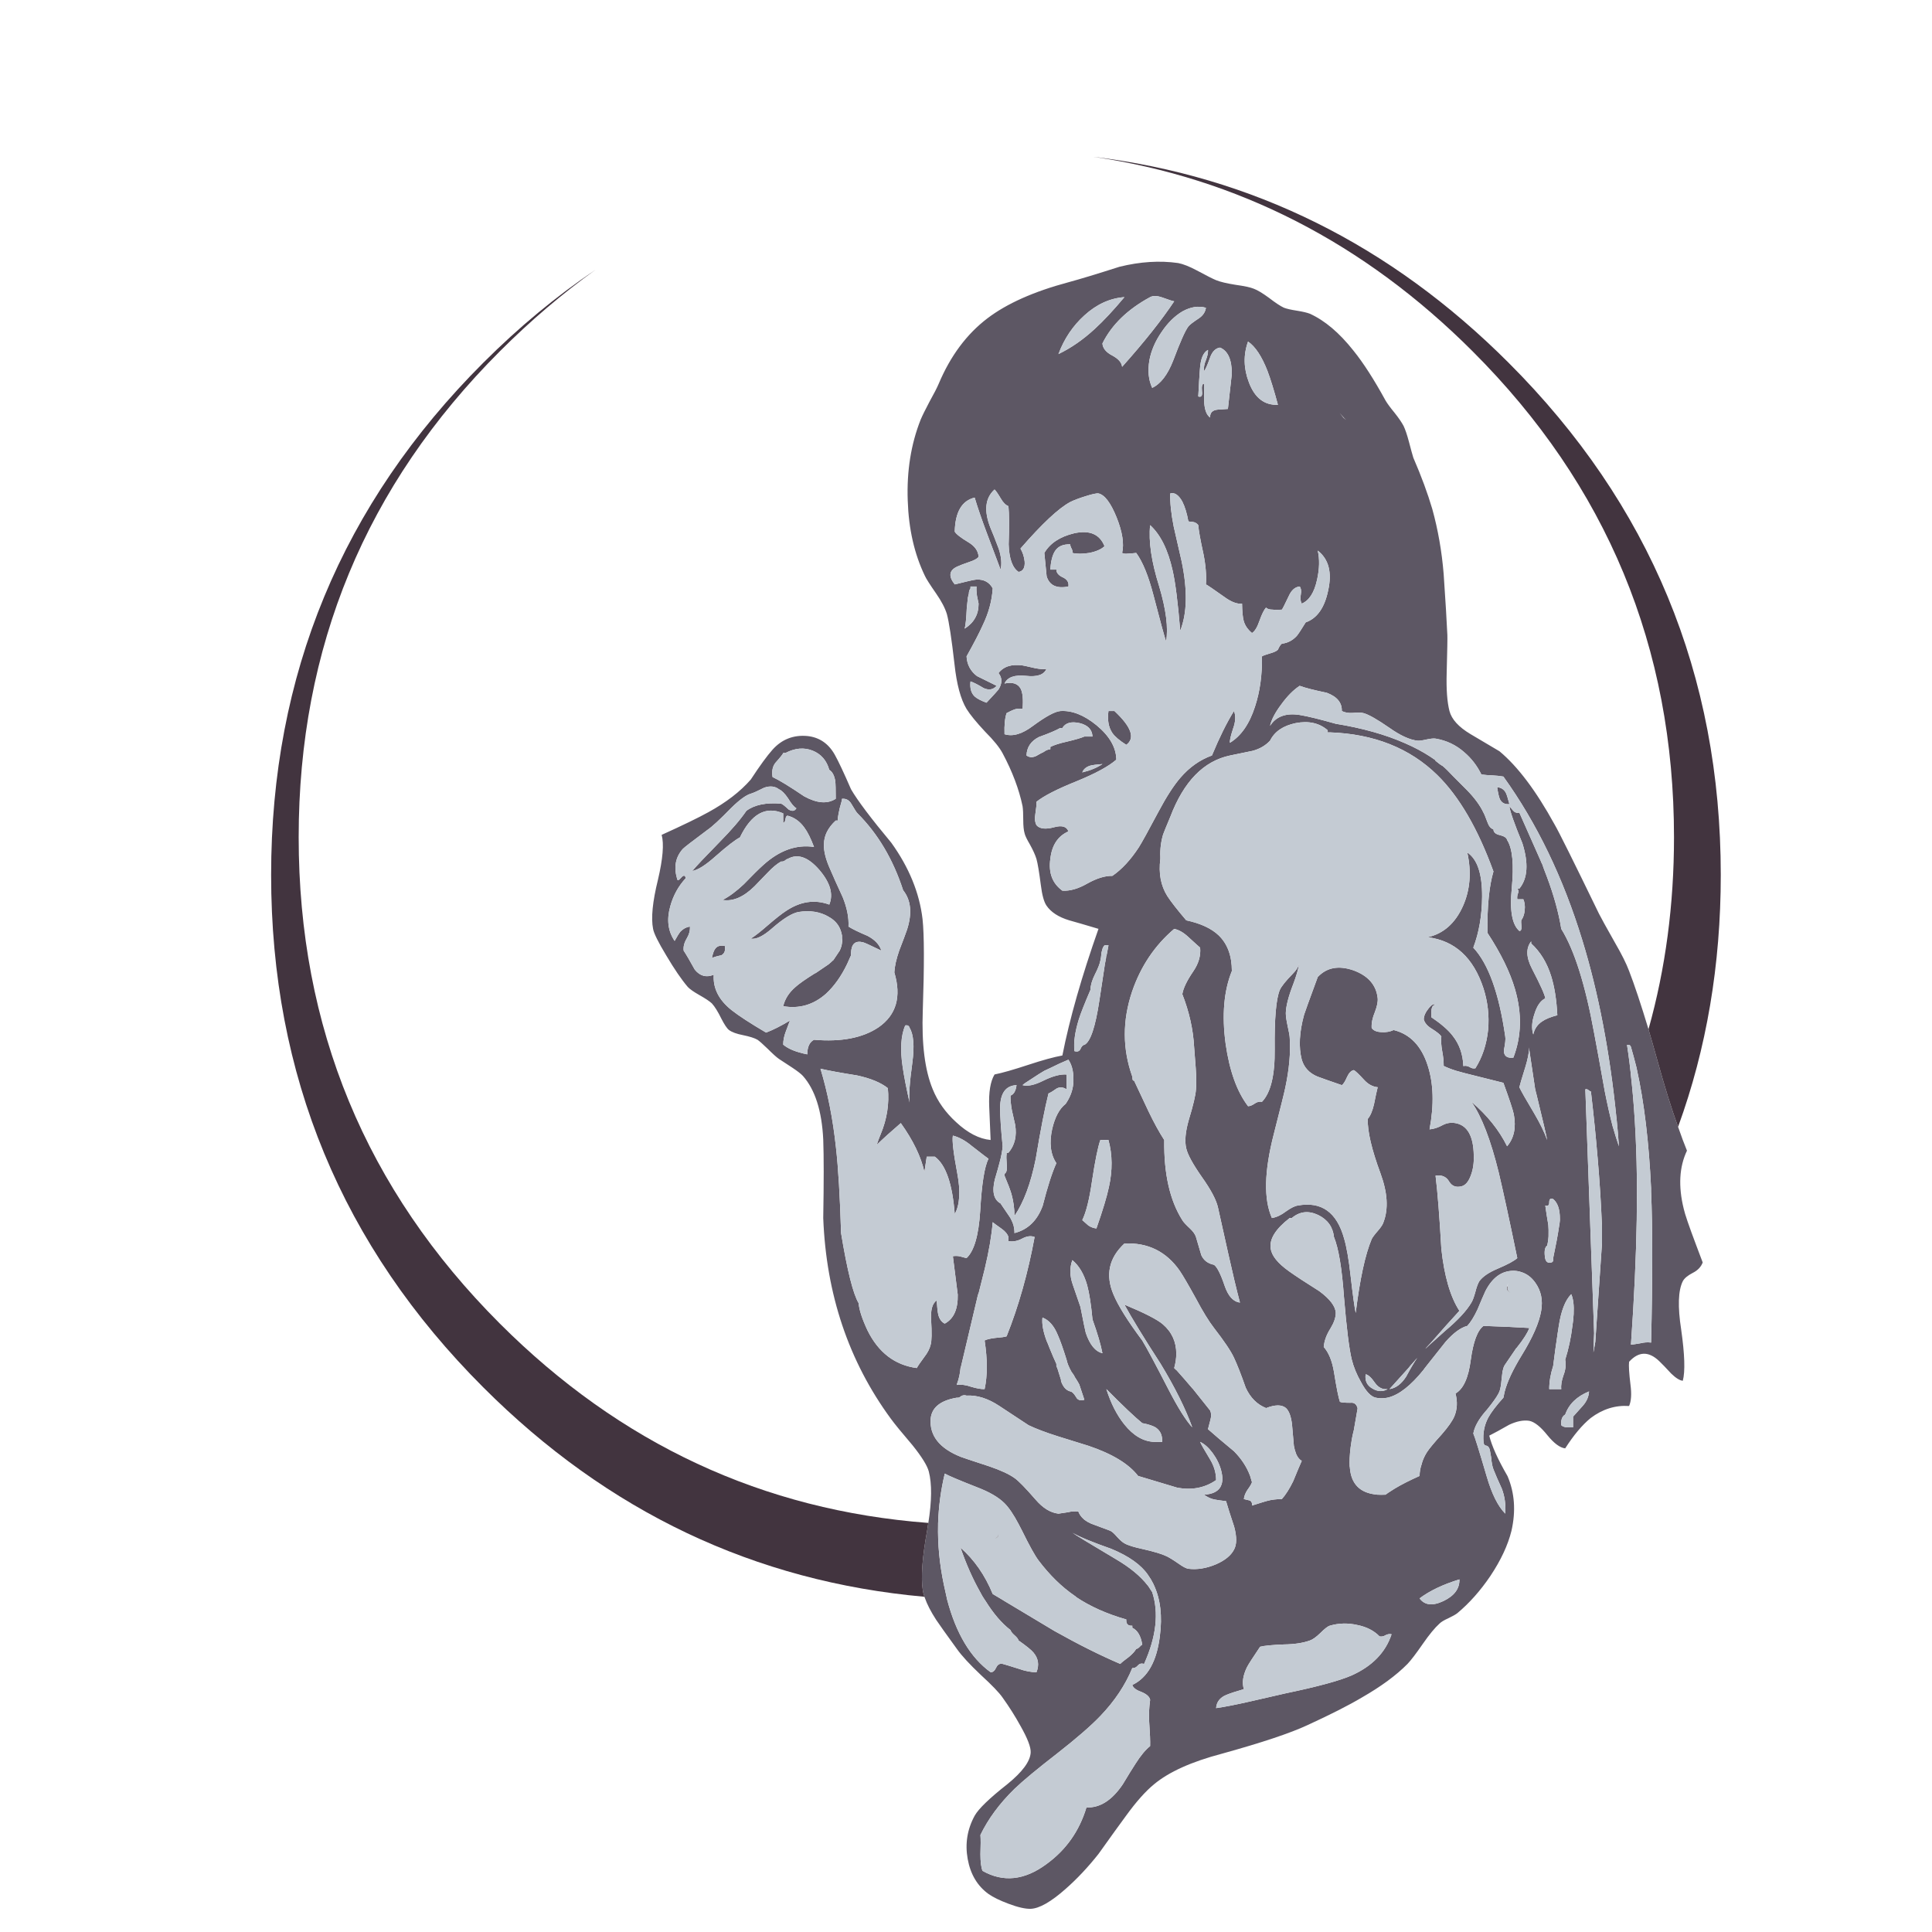 <?xml version="1.0" encoding="utf-8"?>
<!-- Generator: Adobe Illustrator 16.0.0, SVG Export Plug-In . SVG Version: 6.00 Build 0)  -->
<!DOCTYPE svg PUBLIC "-//W3C//DTD SVG 1.1//EN" "http://www.w3.org/Graphics/SVG/1.1/DTD/svg11.dtd">
<svg version="1.1" id="Layer_1" xmlns="http://www.w3.org/2000/svg" xmlns:xlink="http://www.w3.org/1999/xlink" x="0px" y="0px"
	 width="300px" height="300px" viewBox="0 0 300 300" enable-background="new 0 0 300 300" xml:space="preserve">
<g>
	<path fill-rule="evenodd" clip-rule="evenodd" fill="#5D5764" d="M255.984,159.838c0.009,0.047,0.021,0.094,0.036,0.144
		c0.432,1.462,0.887,3.056,1.366,4.781c1.107,4.007,2.168,7.41,3.181,10.209c0.02,0.05,0.037,0.097,0.055,0.144
		c0.455,1.318,0.898,2.505,1.33,3.559c-1.198,2.517-1.366,5.524-0.504,9.023c0.168,0.79,0.803,2.647,1.905,5.571
		c0.144,0.359,0.288,0.743,0.432,1.15c0.191,0.527,0.396,1.066,0.611,1.617c-0.264,0.695-0.779,1.234-1.546,1.618
		c-0.791,0.407-1.307,0.839-1.546,1.294c-0.719,1.438-0.803,3.942-0.251,7.513c0.551,3.858,0.635,6.506,0.251,7.944
		c-0.479-0.048-1.078-0.419-1.797-1.114c-0.814-0.887-1.438-1.534-1.869-1.941c-1.631-1.558-3.188-1.521-4.674,0.108
		c-0.072,0.6,0,1.785,0.216,3.559c0.191,1.438,0.12,2.54-0.216,3.307c-2.133-0.144-4.121,0.479-5.968,1.87
		c-1.317,1.078-2.635,2.648-3.954,4.709c-0.814-0.097-1.736-0.779-2.768-2.05c-1.054-1.317-1.988-2.061-2.804-2.229
		c-0.911-0.144-1.953,0.061-3.127,0.611c-1.343,0.767-2.373,1.33-3.092,1.689c0.384,1.582,1.33,3.679,2.84,6.291
		c1.103,2.588,1.307,5.416,0.611,8.483c-0.552,2.229-1.642,4.564-3.271,7.01c-1.558,2.301-3.271,4.229-5.141,5.787
		c-0.239,0.191-0.707,0.456-1.401,0.791c-0.647,0.287-1.103,0.563-1.366,0.826c-0.719,0.647-1.569,1.678-2.552,3.092
		c-1.078,1.558-1.882,2.612-2.409,3.164c-1.749,1.773-4.11,3.51-7.081,5.212c-2.013,1.197-4.817,2.624-8.412,4.277
		c-2.66,1.247-7.104,2.732-13.336,4.458c-4.722,1.245-8.232,2.828-10.533,4.745c-1.317,1.078-2.768,2.708-4.349,4.889
		c-0.887,1.198-2.313,3.175-4.278,5.931c-1.63,2.061-3.331,3.871-5.104,5.428c-2.276,2.014-4.086,3.045-5.428,3.092
		c-0.839,0.024-1.989-0.239-3.451-0.791c-1.342-0.503-2.372-1.006-3.091-1.51c-1.726-1.246-2.804-3.055-3.236-5.428
		c-0.431-2.373-0.071-4.613,1.079-6.722c0.599-1.079,2.301-2.721,5.104-4.925c2.324-1.894,3.522-3.523,3.595-4.889
		c0.048-0.815-0.479-2.193-1.581-4.134c-0.815-1.485-1.738-2.948-2.769-4.386c-0.526-0.768-1.653-1.941-3.379-3.522
		c-1.75-1.654-2.996-3.008-3.738-4.063c-1.653-2.276-2.72-3.774-3.2-4.493c-0.839-1.294-1.426-2.433-1.761-3.415
		c-0.022-0.063-0.046-0.122-0.072-0.18c-0.126-0.385-0.21-0.731-0.252-1.043c-0.311-1.965-0.083-5.057,0.683-9.273
		c0.048-0.336,0.096-0.66,0.144-0.972c0.01-0.059,0.021-0.118,0.036-0.18c0.542-3.411,0.566-6.071,0.072-7.979
		c-0.24-0.911-1.079-2.266-2.516-4.063c-1.678-1.965-2.804-3.343-3.379-4.134c-6.542-8.915-10.041-19.304-10.497-31.166
		c0.096-5.536,0.096-9.598,0-12.187c-0.215-4.457-1.27-7.752-3.163-9.885c-0.288-0.312-0.827-0.731-1.618-1.259
		c-1.222-0.79-1.917-1.246-2.085-1.365c-0.383-0.264-0.97-0.791-1.761-1.582c-0.743-0.719-1.27-1.187-1.581-1.401
		c-0.456-0.264-1.21-0.504-2.265-0.72c-0.983-0.191-1.702-0.455-2.157-0.791c-0.312-0.239-0.707-0.826-1.187-1.761
		c-0.527-1.079-1.018-1.87-1.474-2.373c-0.359-0.335-1.006-0.767-1.941-1.294c-0.886-0.503-1.486-0.923-1.797-1.258
		c-0.982-1.15-2.096-2.78-3.343-4.889c-1.246-2.061-1.929-3.438-2.049-4.134c-0.335-1.678-0.083-4.218,0.755-7.621
		c0.767-3.259,0.958-5.584,0.575-6.974c3.283-1.486,5.703-2.66,7.261-3.523c2.756-1.51,4.949-3.199,6.579-5.068
		c1.414-2.157,2.541-3.703,3.379-4.638c1.438-1.605,3.235-2.312,5.392-2.121c1.869,0.192,3.295,1.163,4.277,2.912
		c0.576,1.031,1.414,2.816,2.517,5.356c1.031,1.773,3.116,4.541,6.255,8.304c2.756,3.834,4.373,7.789,4.853,11.862
		c0.264,2.42,0.276,7.154,0.036,14.199c-0.192,5.201,0.324,9.274,1.546,12.223c0.767,1.893,1.977,3.595,3.63,5.104
		c1.797,1.678,3.583,2.6,5.356,2.768c0-0.072-0.071-1.785-0.216-5.141c-0.096-2.276,0.18-3.954,0.826-5.032
		c1.199-0.239,2.96-0.743,5.285-1.51c2.181-0.719,3.931-1.198,5.248-1.438c1.126-5.704,2.996-12.259,5.607-19.664
		c-2.084-0.623-3.606-1.066-4.564-1.33c-1.654-0.503-2.828-1.27-3.523-2.3c-0.384-0.575-0.671-1.629-0.863-3.164
		c-0.263-2.037-0.49-3.391-0.682-4.062c-0.192-0.623-0.527-1.366-1.007-2.229c-0.479-0.814-0.755-1.39-0.827-1.725
		c-0.144-0.479-0.216-1.174-0.216-2.085c0-0.982-0.036-1.702-0.107-2.157c-0.552-2.636-1.582-5.368-3.092-8.196
		c-0.479-0.911-1.39-2.037-2.732-3.379c-1.365-1.461-2.324-2.636-2.875-3.522c-0.911-1.51-1.533-3.822-1.869-6.938
		c-0.456-3.979-0.851-6.578-1.187-7.8c-0.288-0.935-0.839-1.989-1.654-3.164c-0.983-1.414-1.57-2.336-1.761-2.768
		c-1.63-3.379-2.517-7.273-2.66-11.683c-0.167-4.577,0.503-8.771,2.013-12.582c0.264-0.623,0.719-1.545,1.366-2.768
		c0.695-1.246,1.175-2.181,1.438-2.804c1.821-4.313,4.337-7.693,7.548-10.137c3.021-2.3,7.214-4.169,12.582-5.607
		c1.773-0.479,4.422-1.282,7.944-2.409c3.211-0.791,6.242-0.982,9.095-0.575c0.767,0.144,1.737,0.527,2.911,1.15
		c1.511,0.815,2.505,1.318,2.984,1.51c0.646,0.264,1.653,0.503,3.02,0.719c1.365,0.191,2.313,0.396,2.839,0.611
		c0.576,0.216,1.354,0.683,2.337,1.402c1.03,0.791,1.81,1.306,2.337,1.545c0.432,0.168,1.114,0.323,2.049,0.467
		c0.887,0.144,1.546,0.299,1.978,0.467c2.324,1.055,4.576,2.959,6.758,5.716c1.533,1.893,3.199,4.481,4.996,7.764
		c0.265,0.456,0.731,1.09,1.402,1.905c0.647,0.815,1.114,1.498,1.402,2.049c0.263,0.551,0.539,1.366,0.826,2.444
		c0.312,1.198,0.539,2.025,0.683,2.48c1.247,2.875,2.229,5.536,2.948,7.98c0.887,3.211,1.474,6.566,1.761,10.065
		c0.288,4.194,0.479,7.357,0.576,9.49c0.023,0.431-0.013,2.408-0.108,5.931c-0.071,2.492,0.071,4.446,0.432,5.86
		c0.335,1.294,1.426,2.492,3.271,3.594l4.493,2.66c2.827,2.349,5.68,6.135,8.555,11.359c0.624,1.054,2.925,5.68,6.902,13.875
		c0.312,0.623,1.139,2.121,2.48,4.493c1.03,1.773,1.761,3.235,2.192,4.386C253.794,152.909,254.8,155.929,255.984,159.838z
		 M156.591,78.598c-0.431-0.167-0.826-0.563-1.186-1.187c-0.456-0.767-0.779-1.234-0.972-1.401
		c-1.461,1.318-1.677,3.295-0.646,5.931c0.312,0.719,0.743,1.809,1.294,3.271c0.407,1.246,0.504,2.325,0.288,3.235
		c-0.24-0.647-0.936-2.492-2.085-5.536c-0.839-2.229-1.485-4.11-1.941-5.644c-1.989,0.479-3.02,2.241-3.091,5.284
		c0.215,0.384,0.922,0.935,2.121,1.654c1.006,0.599,1.534,1.354,1.582,2.265c-0.216,0.287-0.695,0.551-1.438,0.791
		c-0.839,0.288-1.438,0.516-1.797,0.683c-1.342,0.575-1.498,1.51-0.467,2.804c1.869-0.479,2.996-0.731,3.379-0.755
		c1.149-0.048,1.988,0.408,2.516,1.366c-0.12,1.941-0.646,3.871-1.581,5.788c-0.479,1.078-1.307,2.672-2.481,4.781
		c0.072,1.27,0.612,2.289,1.618,3.056c0.072,0.024,1.091,0.527,3.056,1.51c-0.527,0.599-1.198,0.719-2.013,0.359
		c-0.911-0.551-1.594-0.899-2.049-1.042c-0.12,1.03,0.095,1.809,0.646,2.336c0.336,0.312,0.947,0.635,1.833,0.971
		c1.078-1.15,1.702-1.833,1.87-2.049c0.599-0.958,0.599-1.809,0-2.552c0.79-1.031,2.036-1.426,3.738-1.187
		c0.071,0,0.73,0.144,1.978,0.432c0.767,0.144,1.341,0.18,1.725,0.108c-0.384,0.911-1.438,1.27-3.163,1.078
		c-1.773-0.191-2.889,0.204-3.343,1.187c1.246-0.264,2.085,0.012,2.516,0.827c0.312,0.623,0.407,1.666,0.288,3.127
		c-0.527-0.096-1.007-0.048-1.438,0.144c-0.145,0.048-0.492,0.216-1.043,0.503c-0.264,0.767-0.371,1.857-0.323,3.271
		c1.27,0.407,2.743-0.024,4.421-1.294c1.989-1.462,3.402-2.229,4.242-2.3c1.797-0.12,3.667,0.61,5.607,2.192
		c2.037,1.678,3.067,3.463,3.092,5.356c-1.175,1.03-3.224,2.145-6.147,3.343c-3.043,1.222-5.128,2.289-6.254,3.199
		c0.023,0.384-0.037,1.031-0.18,1.941c-0.12,0.647-0.061,1.21,0.18,1.689c0.502,0.575,1.414,0.683,2.731,0.323
		c1.223-0.335,1.965-0.12,2.229,0.647c-1.63,0.719-2.564,2.132-2.804,4.242c-0.312,2.181,0.312,3.834,1.869,4.96
		c1.174,0.072,2.469-0.299,3.883-1.114c1.462-0.815,2.756-1.21,3.882-1.187c1.462-1.006,2.828-2.48,4.098-4.421
		c0.455-0.719,1.474-2.564,3.056-5.536c1.223-2.301,2.349-4.05,3.379-5.249c1.414-1.653,3.056-2.816,4.925-3.487
		c1.15-2.78,2.289-5.081,3.415-6.901c0.312,0.719,0.264,1.641-0.145,2.768c-0.383,1.174-0.539,1.894-0.467,2.157
		c1.726-1.054,3.021-2.924,3.882-5.608c0.768-2.324,1.127-4.925,1.079-7.8c0.168-0.12,0.587-0.275,1.258-0.467
		c0.6-0.168,1.007-0.359,1.223-0.575c0.191-0.456,0.395-0.767,0.611-0.935c0.886-0.096,1.653-0.491,2.3-1.186
		c0.217-0.24,0.684-0.947,1.402-2.121c1.773-0.623,2.936-2.277,3.487-4.961c0.623-2.804,0.083-4.865-1.618-6.183
		c0.312,1.318,0.275,2.828-0.107,4.529c-0.432,1.989-1.223,3.223-2.373,3.703c-0.215-0.383-0.264-0.863-0.144-1.438
		c0.096-0.551,0.036-0.958-0.18-1.222c-0.719,0.072-1.282,0.563-1.689,1.474c-0.623,1.318-0.982,2.025-1.078,2.121
		c-0.624,0.048-1.091,0.048-1.402,0c-0.527,0-0.875-0.108-1.042-0.324c-0.313,0.312-0.66,1.007-1.043,2.085
		c-0.336,0.983-0.719,1.606-1.15,1.87c-0.671-0.551-1.102-1.187-1.294-1.905c-0.144-0.527-0.228-1.414-0.252-2.66
		c-0.767,0.096-1.701-0.264-2.804-1.079c-1.653-1.174-2.588-1.809-2.804-1.905c0.096-1.414-0.036-3.008-0.396-4.781
		c-0.479-2.181-0.742-3.655-0.791-4.421c-0.216-0.288-0.503-0.456-0.862-0.503c-0.408-0.024-0.636-0.06-0.683-0.107
		c-0.216-1.223-0.527-2.241-0.935-3.056c-0.576-1.031-1.199-1.45-1.87-1.258c-0.048,1.414,0.132,3.139,0.539,5.176
		c0.265,1.174,0.672,2.959,1.223,5.356c0.935,4.481,0.863,8.076-0.216,10.784c-0.359-4.385-0.755-7.513-1.187-9.382
		c-0.719-3.211-1.881-5.547-3.486-7.009c-0.264,2.516,0.203,5.68,1.402,9.49c1.078,3.619,1.438,6.471,1.078,8.556
		c-0.192-0.479-0.851-2.888-1.978-7.226c-0.767-2.948-1.653-5.116-2.66-6.506c-0.646,0.072-1.09,0.108-1.33,0.108
		c-0.336,0.048-0.623,0.012-0.862-0.108c0.336-1.414,0.048-3.259-0.862-5.536c-0.911-2.253-1.847-3.487-2.805-3.703
		c-0.287-0.048-0.958,0.096-2.013,0.431c-1.007,0.312-1.798,0.611-2.372,0.899c-1.798,0.958-4.374,3.367-7.729,7.226
		c0.359,0.623,0.574,1.294,0.646,2.013c0.072,0.958-0.239,1.498-0.935,1.618c-0.959-0.623-1.474-2.049-1.546-4.277
		C156.723,81.797,156.711,79.82,156.591,78.598z M150.444,92.149c-0.047,0.168-0.095,0.372-0.144,0.611l-0.18,1.654
		c-0.071,1.605-0.18,2.672-0.323,3.199c0.743-0.479,1.282-1.031,1.618-1.654c0.359-0.623,0.539-1.366,0.539-2.229
		c-0.168-0.791-0.252-1.198-0.252-1.223c-0.071-0.479-0.096-0.958-0.071-1.438h-0.935v0.288
		C150.528,91.599,150.444,91.862,150.444,92.149z M193.796,53.039c-0.743,2.061-0.695,4.182,0.144,6.363
		c0.911,2.396,2.409,3.547,4.494,3.451c-0.6-2.228-1.139-3.978-1.618-5.248C195.929,55.328,194.923,53.806,193.796,53.039z
		 M186.966,57.604c-0.071-0.503,0.024-1.066,0.288-1.689c0.239-0.623,0.348-1.15,0.323-1.582c-0.742,0.383-1.162,1.402-1.258,3.056
		c-0.072,0.911-0.156,2.3-0.252,4.169c0.479,0.168,0.671-0.107,0.576-0.827c-0.073-0.767,0.035-1.15,0.322-1.15
		c0,1.894,0.013,2.924,0.037,3.091c0.095,1.079,0.395,1.797,0.898,2.157c-0.024-0.743,0.371-1.15,1.186-1.222
		c0.384-0.024,0.911-0.06,1.582-0.108c0.407-3.619,0.61-5.44,0.61-5.464c0-2.205-0.61-3.559-1.833-4.062
		c-0.694,0.096-1.209,0.611-1.545,1.545C187.47,56.742,187.158,57.437,186.966,57.604z M186.14,49.444
		c0.646-0.431,1.019-0.982,1.114-1.653c-1.15-0.335-2.372-0.144-3.666,0.575c-1.199,0.719-2.266,1.773-3.2,3.163
		c-0.982,1.414-1.617,2.876-1.905,4.386c-0.287,1.654-0.144,3.092,0.432,4.313c1.318-0.623,2.408-2.049,3.271-4.277
		c1.078-2.876,1.857-4.625,2.337-5.249C184.689,50.463,185.229,50.044,186.14,49.444z M209.073,65.226
		c-0.143-0.096-0.275-0.216-0.396-0.359c-0.234-0.271-0.449-0.517-0.646-0.737c0.186,0.222,0.377,0.467,0.575,0.737
		C208.75,65.01,208.906,65.129,209.073,65.226z M159.395,117.313c0.527,0.384,1.139,0.348,1.834-0.108
		c0.287-0.167,0.539-0.299,0.754-0.395l0.396-0.252c0.287-0.144,0.526-0.215,0.719-0.215v-0.359
		c0.552-0.288,1.414-0.563,2.588-0.827c1.318-0.312,2.217-0.575,2.696-0.791h1.258c-0.048-1.079-0.719-1.773-2.013-2.085
		c-1.294-0.288-2.181-0.036-2.66,0.755h-0.323c-0.671,0.383-1.774,0.851-3.308,1.401C160.09,115.06,159.442,116.019,159.395,117.313
		z M166.369,85.14c-0.12-0.215-0.18-0.419-0.18-0.61c-1.103-0.048-1.894,0.299-2.373,1.042c-0.407,0.647-0.647,1.605-0.719,2.876
		h0.935c0,0.503,0.348,0.911,1.043,1.222c0.646,0.312,0.922,0.779,0.826,1.402c-1.821,0.359-2.947-0.168-3.379-1.582
		c-0.167-1.797-0.287-3.008-0.359-3.631c0.887-1.51,2.433-2.528,4.637-3.056c2.396-0.527,3.966,0.144,4.709,2.013
		c-0.503,0.479-1.294,0.827-2.372,1.042c-1.03,0.167-1.905,0.167-2.624,0C166.561,85.62,166.513,85.38,166.369,85.14z
		 M168.382,48.978c-1.798,1.629-3.14,3.63-4.026,6.003c1.941-0.935,3.811-2.229,5.608-3.882c1.365-1.246,2.911-2.9,4.637-4.961
		C172.348,46.305,170.274,47.252,168.382,48.978z M182.329,46.785c-0.144,0-0.779-0.204-1.905-0.611
		c-0.767-0.264-1.378-0.275-1.833-0.036c-3.499,1.894-5.967,4.29-7.405,7.189c0.048,0.743,0.552,1.366,1.51,1.87
		s1.474,1.09,1.546,1.761C177.668,53.123,180.364,49.732,182.329,46.785z M174.888,115.659c-1.055-0.671-1.773-1.282-2.156-1.833
		c-0.6-0.887-0.803-2.025-0.611-3.415h0.935C175.691,112.879,176.302,114.628,174.888,115.659z M198.937,109.404
		c-0.935,1.246-1.51,2.348-1.726,3.307c0.936-1.462,2.469-2.025,4.602-1.69c1.198,0.192,3.067,0.647,5.607,1.367
		c4.122,0.67,7.705,1.677,10.748,3.019c1.438,0.623,2.744,1.318,3.919,2.085c0.263,0.192,0.527,0.372,0.79,0.539v0.072
		c0.097,0.096,0.229,0.204,0.396,0.324c0.192,0.167,0.408,0.323,0.647,0.467h0.036c0.264,0.216,0.527,0.456,0.791,0.719
		c0.167,0.191,1.174,1.21,3.019,3.055c1.199,1.223,2.062,2.397,2.589,3.523c0.096,0.144,0.3,0.635,0.61,1.474
		c0.216,0.623,0.527,0.995,0.935,1.114c0,0.455,0.336,0.754,1.007,0.898c0.672,0.168,1.043,0.419,1.114,0.755
		c0.839,1.294,1.079,3.811,0.72,7.549c-0.336,3.427,0.06,5.62,1.187,6.579c0.239,0,0.347-0.216,0.323-0.647
		c-0.049-0.599-0.061-0.935-0.036-1.006c0.312-0.431,0.491-0.958,0.539-1.582c0.072-0.647,0-1.21-0.216-1.689h-0.935
		c-0.048-0.335,0-0.671,0.144-1.006c0.096-0.216,0.048-0.432-0.144-0.647h0.324c1.294-1.582,1.449-3.93,0.467-7.045
		c-1.271-3.091-1.941-5.009-2.014-5.751c0.024,0.024,0.216,0.251,0.575,0.683c0.24,0.288,0.563,0.395,0.972,0.323l3.234,7.297
		c0.072,0.144,0.132,0.288,0.18,0.431c0.048,0.096,0.096,0.192,0.145,0.288c0.096,0.264,0.18,0.503,0.251,0.719
		c0.168,0.408,0.324,0.815,0.468,1.223c1.078,2.875,1.821,5.572,2.229,8.088c2.037,3.283,3.738,8.675,5.104,16.176
		c0.383,2.013,0.935,5.032,1.653,9.059c0.397,2.013,0.805,3.821,1.222,5.428c0.015,0.033,0.026,0.069,0.037,0.108
		c0.311,1.078,0.623,2.073,0.935,2.983c-0.097-1.414-0.216-2.828-0.359-4.242c-0.005-0.04-0.011-0.082-0.019-0.125
		c-1.028-10.254-2.796-19.462-5.303-27.625c-2.971-9.706-7.057-18.178-12.258-25.415c-0.574-0.096-1.126-0.156-1.653-0.18
		c-0.646-0.024-1.233-0.072-1.761-0.144c-0.672-1.366-1.559-2.517-2.66-3.451c-1.271-1.126-2.756-1.833-4.458-2.121
		c-0.287-0.048-0.767,0-1.438,0.144c-0.623,0.144-1.066,0.204-1.33,0.18c-1.223-0.12-2.696-0.791-4.422-2.013
		c-1.869-1.294-3.198-2.049-3.99-2.265c-0.335-0.096-0.887-0.108-1.653-0.036c-0.671,0.048-1.246-0.048-1.726-0.287
		c0.049-1.294-0.73-2.241-2.337-2.84c-1.964-0.407-3.366-0.767-4.205-1.078C200.829,107.14,199.871,108.11,198.937,109.404z
		 M227.227,165.518v0.036c0.176-0.059,0.344-0.07,0.504-0.036c0.035,0.011,0.072,0.022,0.107,0.036
		c0.12,0.023,0.228,0.06,0.324,0.107c0.311,0.216,0.622,0.288,0.935,0.216c1.078-1.701,1.737-3.69,1.977-5.968
		c0.191-2.181-0.048-4.325-0.719-6.434c-1.558-4.769-4.445-7.417-8.663-7.945c2.444-0.551,4.266-2.157,5.464-4.816
		c1.126-2.517,1.354-5.296,0.683-8.34c1.559,1.031,2.325,3.319,2.301,6.866c-0.023,2.924-0.479,5.56-1.366,7.908
		c2.349,2.516,4.002,7.118,4.961,13.804c0.072,0.359,0,1.078-0.216,2.157c0,0.862,0.491,1.234,1.475,1.114
		c1.27-3.308,1.354-6.854,0.251-10.641c-0.767-2.636-2.192-5.548-4.278-8.735c-0.047-4.098,0.265-7.273,0.935-9.526
		c-2.42-6.662-5.331-11.659-8.734-14.99c-4.266-4.169-9.825-6.375-16.68-6.614h-0.323v-0.323c-1.294-1.126-2.947-1.498-4.961-1.115
		c-1.965,0.408-3.295,1.318-3.99,2.732c-0.719,0.767-1.63,1.294-2.731,1.582c-1.438,0.288-2.601,0.527-3.487,0.719
		c-4.098,0.863-7.189,4.038-9.274,9.526c-0.623,1.486-0.994,2.396-1.114,2.732c-0.335,1.126-0.479,2.288-0.431,3.487v0.323
		c-0.288,2.229,0.071,4.146,1.078,5.751c0.575,0.887,1.558,2.145,2.947,3.774c2.229,0.479,3.906,1.258,5.033,2.336
		c1.366,1.318,2.048,3.164,2.048,5.536c-1.245,3.092-1.568,6.854-0.97,11.287c0.599,4.218,1.762,7.453,3.486,9.706
		c0.288,0,0.624-0.132,1.007-0.396c0.359-0.264,0.743-0.359,1.15-0.287c1.366-1.414,2.025-4.146,1.977-8.196
		c-0.048-4.722,0.217-7.776,0.791-9.167c0.24-0.551,0.923-1.401,2.049-2.552c0.504-0.503,0.827-1.019,0.972-1.546
		c-0.145,0.863-0.456,1.93-0.936,3.199c-0.743,1.917-1.126,3.415-1.15,4.493c0,0.456,0.096,1.127,0.288,2.014
		c0.216,0.935,0.323,1.569,0.323,1.905c0.144,2.252-0.084,4.792-0.683,7.62c-0.144,0.719-0.743,3.14-1.797,7.262
		c-1.486,5.775-1.582,10.112-0.288,13.013c0.719-0.12,1.438-0.456,2.156-1.007c0.767-0.551,1.391-0.862,1.869-0.935
		c3.667-0.671,6.063,1.043,7.189,5.141c0.384,1.294,0.719,3.223,1.007,5.788c0.336,2.947,0.599,4.864,0.791,5.751
		c0.646-5.248,1.474-9.07,2.48-11.467c0.144-0.288,0.467-0.72,0.971-1.294c0.479-0.552,0.767-0.995,0.862-1.33
		c0.791-2.062,0.635-4.59-0.467-7.585c-1.366-3.691-2.025-6.507-1.978-8.448c0.407-0.479,0.731-1.233,0.971-2.265
		c0.239-1.222,0.432-2.108,0.575-2.659c-0.768-0.072-1.462-0.443-2.085-1.115c-0.815-0.887-1.354-1.401-1.617-1.545
		c-0.408,0.071-0.755,0.419-1.043,1.042c-0.312,0.719-0.587,1.15-0.827,1.294c-1.749-0.599-3.007-1.042-3.774-1.33
		c-1.271-0.527-2.085-1.401-2.444-2.624c-0.503-1.941-0.383-4.266,0.359-6.974c0.072-0.264,0.779-2.217,2.121-5.859
		c1.39-1.486,3.235-1.833,5.536-1.042c2.3,0.838,3.559,2.289,3.774,4.35c0.048,0.526-0.096,1.233-0.432,2.12
		c-0.383,0.911-0.551,1.737-0.503,2.48c0.264,0.407,0.778,0.623,1.546,0.647c0.67,0.048,1.294-0.061,1.869-0.324
		c2.54,0.624,4.302,2.457,5.284,5.5c0.91,2.804,1.006,6.111,0.287,9.922c0.647-0.048,1.343-0.276,2.085-0.684
		c0.6-0.312,1.246-0.407,1.941-0.287c1.846,0.335,2.792,2.001,2.84,4.996c0.048,1.175-0.107,2.229-0.468,3.164
		c-0.359,0.958-0.839,1.51-1.438,1.653c-0.839,0.216-1.474-0.024-1.905-0.719c-0.432-0.768-1.139-1.078-2.121-0.935
		c0.312,2.516,0.611,6.303,0.898,11.358c0.456,4.242,1.391,7.454,2.805,9.635c-1.223,1.318-2.721,2.995-4.494,5.032
		c-0.215,0.216-0.431,0.443-0.646,0.684c-0.047,0.069-0.095,0.13-0.144,0.18c0.205-0.199,0.421-0.402,0.646-0.612l2.444-2.192
		c1.966-1.653,3.319-3.115,4.062-4.385c0.192-0.313,0.396-0.863,0.612-1.653c0.191-0.743,0.395-1.295,0.61-1.654
		c0.527-0.719,1.474-1.366,2.84-1.94c1.582-0.672,2.601-1.223,3.056-1.654c-1.223-5.919-2.181-10.341-2.876-13.265
		c-1.246-5.08-2.66-8.747-4.242-10.999c2.445,2.084,4.29,4.385,5.536,6.901c1.079-1.246,1.426-2.9,1.043-4.961
		c-0.144-0.694-0.684-2.324-1.618-4.889c-0.264-0.072-1.845-0.467-4.744-1.187c-0.983-0.239-1.846-0.467-2.589-0.683
		c-0.767-0.24-1.414-0.491-1.941-0.755c0-0.096,0-0.18,0-0.252c0-0.527-0.071-1.186-0.215-1.977
		c-0.168-0.911-0.216-1.689-0.145-2.337c-0.167-0.287-0.67-0.695-1.51-1.223c-0.671-0.407-1.078-0.887-1.222-1.438
		c0.023-0.551,0.264-1.103,0.719-1.653c0.479-0.623,0.851-0.827,1.114-0.611c-0.336,0.024-0.539,0.24-0.611,0.647
		c-0.047,0.264-0.06,0.694-0.035,1.294c1.533,1.03,2.636,1.989,3.307,2.876C226.604,162.139,227.155,163.696,227.227,165.518z
		 M169.28,118.894c-0.623,0.192-1.03,0.54-1.223,1.043c1.223-0.288,2.266-0.719,3.128-1.294
		C170.251,118.714,169.616,118.798,169.28,118.894z M171.761,148.658c0-0.024,0-0.048,0-0.072v-0.036
		c0.024-0.072,0.048-0.144,0.071-0.216c0.12-0.647,0.216-1.15,0.288-1.51v-0.036h-0.611c-0.167,0.191-0.275,0.384-0.323,0.575
		l-0.144,0.539v0.036c-0.049,0.551-0.108,0.958-0.18,1.222c-0.097,0.527-0.384,1.258-0.863,2.193
		c-0.431,0.862-0.659,1.653-0.683,2.372c-0.935,2.182-1.533,3.703-1.798,4.565c-0.599,1.941-0.826,3.583-0.683,4.925
		c0.455,0.144,0.768,0.036,0.935-0.323c0.192-0.432,0.396-0.647,0.611-0.647c0.935-0.455,1.713-2.768,2.337-6.938
		c0.359-2.396,0.646-4.289,0.862-5.68l0.107-0.539C171.713,148.922,171.737,148.778,171.761,148.658z M182.329,144.237
		c-3.02,2.564-5.2,5.812-6.542,9.742c-1.51,4.505-1.498,8.903,0.035,13.192c0.024,0.096,0.037,0.24,0.037,0.432
		c0.047,0.144,0.131,0.216,0.251,0.216c1.294,2.779,2.037,4.361,2.229,4.745c0.839,1.749,1.654,3.234,2.444,4.457
		c-0.071,5.225,0.863,9.37,2.805,12.438c0.143,0.264,0.539,0.695,1.186,1.295c0.503,0.479,0.815,0.922,0.935,1.329l0.827,2.805
		c0.359,0.814,1.019,1.317,1.977,1.509c0.479,0.336,1.031,1.427,1.653,3.271c0.552,1.606,1.343,2.469,2.373,2.589
		c-0.526-1.989-1.126-4.494-1.798-7.514c-0.838-3.81-1.377-6.23-1.617-7.261c-0.264-1.175-1.103-2.757-2.517-4.745
		c-1.39-1.989-2.192-3.463-2.408-4.422c-0.264-1.103-0.132-2.576,0.396-4.421c0.695-2.277,1.066-3.858,1.114-4.745
		c0.072-0.815,0.061-1.917-0.036-3.308c-0.12-1.533-0.203-2.624-0.251-3.271c-0.145-2.708-0.755-5.44-1.833-8.196
		c0.143-0.91,0.706-2.085,1.688-3.523c0.84-1.222,1.199-2.457,1.079-3.703c-0.048-0.024-0.659-0.575-1.833-1.653
		C183.779,144.8,183.049,144.381,182.329,144.237z M170.862,177.021c-0.384,1.078-0.815,3.199-1.294,6.363
		c-0.408,2.827-0.911,4.853-1.511,6.074c0.575,0.504,0.887,0.779,0.935,0.827c0.384,0.264,0.804,0.419,1.259,0.468
		c0.982-2.805,1.63-4.949,1.941-6.436c0.574-2.588,0.551-5.021-0.072-7.297H170.862z M159.18,168.178
		c-0.145,0.096-0.276,0.204-0.396,0.323c0.79,0.216,1.857-0.012,3.198-0.683c1.462-0.72,2.673-1.043,3.632-0.971v2.301
		c-0.504-0.336-1.007-0.384-1.511-0.144c-0.527,0.383-0.958,0.646-1.294,0.79c-0.574,2.301-1.234,5.68-1.977,10.138
		c-0.767,3.811-1.869,6.77-3.307,8.879c0-1.15-0.156-2.289-0.468-3.415c-0.216-0.719-0.575-1.666-1.078-2.84v-0.288
		c0.287-0.144,0.407-0.563,0.359-1.258c-0.072-1.007-0.085-1.582-0.036-1.726v-0.287h0.287c0.983-1.15,1.33-2.601,1.043-4.351
		c-0.216-0.981-0.384-1.725-0.504-2.228c-0.167-0.911-0.239-1.678-0.216-2.301c0.504-0.168,0.815-0.707,0.935-1.618
		c-1.677,0.072-2.528,1.246-2.552,3.522c0,1.318,0.132,3.308,0.396,5.968c-0.048,0.694-0.216,1.569-0.503,2.624
		c-0.144,0.575-0.384,1.426-0.719,2.552c-0.456,1.894-0.156,3.128,0.898,3.703c0.023,0.024,0.144,0.204,0.359,0.539
		c0.239,0.359,0.575,0.851,1.006,1.474c0.12,0.168,0.229,0.359,0.324,0.575c0.288,0.552,0.443,1.139,0.468,1.762
		c0,0.023,0,0.048,0,0.072c0,0.023,0,0.048,0,0.071c0,0.024,0,0.06,0,0.108c2.084-0.527,3.546-1.941,4.385-4.242
		c0.743-2.924,1.45-5.129,2.121-6.614c-0.91-1.366-1.127-3.14-0.647-5.32c0.432-1.845,1.127-3.139,2.085-3.882
		c0.695-1.007,1.091-2.049,1.187-3.128c0.12-1.581-0.132-2.827-0.755-3.738c-0.504,0.216-0.994,0.432-1.474,0.647l-1.259,0.61
		c-0.383,0.168-0.719,0.324-1.006,0.468c-0.288,0.168-0.563,0.336-0.827,0.503L159.18,168.178z M129.703,121.303
		c-0.144-0.887-0.456-1.474-0.935-1.762c-0.408-1.461-1.271-2.456-2.589-2.983s-2.72-0.407-4.206,0.359h-0.359
		c0,0.12-0.395,0.623-1.187,1.51c-0.455,0.551-0.611,1.294-0.467,2.229c1.03,0.479,2.66,1.474,4.889,2.983
		c1.989,1.103,3.63,1.234,4.924,0.396C129.774,122.621,129.75,121.71,129.703,121.303z M130.746,145.693v-0.414
		c-0.048-0.264-0.108-0.503-0.18-0.719c-0.024-0.024-0.037-0.06-0.037-0.108c-0.287-0.815-0.838-1.474-1.653-1.977
		c-0.072-0.024-0.131-0.06-0.18-0.108c-1.342-0.791-2.912-1.042-4.709-0.755c-1.007,0.192-2.349,1.019-4.026,2.48
		c-1.438,1.271-2.565,1.822-3.379,1.654c0.623-0.383,1.51-1.078,2.661-2.084c1.198-1.031,2.108-1.75,2.731-2.157
		c2.252-1.534,4.518-1.881,6.794-1.042c0.67-1.605,0.156-3.403-1.546-5.392c-1.75-2.013-3.391-2.576-4.924-1.689
		c-0.096,0-0.24,0.084-0.432,0.251c-0.168,0.12-0.359,0.168-0.575,0.144c-0.624,0.335-1.33,0.923-2.121,1.761
		c-0.455,0.456-1.126,1.15-2.013,2.085c-1.702,1.678-3.355,2.385-4.961,2.121c1.007-0.503,2.109-1.318,3.308-2.444
		c1.318-1.366,2.325-2.361,3.02-2.984c2.517-2.277,5.14-3.211,7.872-2.804c-0.503-1.342-1.006-2.349-1.51-3.02
		c-0.695-0.958-1.558-1.57-2.588-1.833c-0.167,0-0.276,0.168-0.324,0.503c-0.048,0.383-0.167,0.587-0.359,0.611v-1.474
		c-2.708-1.174-4.949,0.072-6.723,3.738c-0.719,0.36-1.989,1.342-3.81,2.948c-1.533,1.366-2.732,2.121-3.595,2.265
		c0.575-0.695,2.001-2.205,4.278-4.529c1.821-1.846,3.2-3.451,4.134-4.817c1.247-0.935,3.044-1.306,5.392-1.114
		c0.216,0.072,0.599,0.372,1.15,0.899c0.552,0.335,0.959,0.275,1.222-0.18c-0.359-0.192-0.791-0.707-1.294-1.546
		c-0.503-0.743-0.97-1.21-1.402-1.401c-0.623-0.479-1.389-0.563-2.301-0.252c-0.982,0.503-1.677,0.815-2.084,0.935
		c-0.743,0.216-1.761,0.959-3.055,2.229c-1.726,1.773-2.96,2.912-3.703,3.415c-2.348,1.75-3.618,2.732-3.81,2.947
		c-1.102,1.247-1.402,2.756-0.898,4.529c0.047,0.408,0.251,0.396,0.61-0.036c0.408-0.479,0.66-0.467,0.756,0.036
		c-1.151,1.246-1.954,2.708-2.409,4.386c-0.575,2.061-0.348,3.846,0.683,5.356c0.383-0.695,0.683-1.174,0.899-1.438l0.036-0.036
		c0-0.024,0.012-0.036,0.036-0.036c0.408-0.407,0.875-0.647,1.402-0.719c0.048,0.599-0.12,1.222-0.503,1.869s-0.539,1.27-0.467,1.87
		c0.383,0.575,0.958,1.558,1.725,2.947c0.815,1.007,1.797,1.271,2.948,0.791c-0.144,2.085,0.779,3.918,2.768,5.5
		c1.127,0.887,2.912,2.049,5.356,3.486c1.079-0.407,2.313-1.03,3.703-1.869c0,0.024-0.216,0.6-0.647,1.726
		c-0.264,0.695-0.396,1.366-0.396,2.013c0.791,0.672,2.037,1.175,3.739,1.511c0-1.15,0.347-1.905,1.042-2.265
		c4.242,0.359,7.585-0.288,10.029-1.941c2.755-1.917,3.571-4.757,2.444-8.52c0.048-0.934,0.3-2.061,0.755-3.378
		c0.575-1.486,0.983-2.577,1.223-3.271c0.814-2.54,0.61-4.577-0.612-6.111c-1.557-4.793-3.917-8.771-7.081-11.935
		c-0.12-0.096-0.431-0.575-0.935-1.438c-0.335-0.599-0.815-0.875-1.438-0.827h-0.036c0,0.144-0.024,0.288-0.072,0.431
		c-0.072,0.288-0.168,0.635-0.287,1.043c-0.144,0.647-0.24,1.15-0.288,1.509v0.396h-0.324c-1.222,1.126-1.833,2.361-1.833,3.703
		c-0.048,1.055,0.288,2.373,1.007,3.954c0.383,0.911,1.018,2.325,1.905,4.242c0.671,1.654,0.971,3.175,0.898,4.565
		c0.599,0.383,1.582,0.863,2.948,1.438c1.15,0.599,1.869,1.366,2.157,2.301c-1.726-0.839-2.672-1.27-2.84-1.294
		c-1.199-0.312-1.821,0.24-1.87,1.654v0.359c-0.216,0.479-0.419,0.935-0.611,1.366c-0.911,1.893-2.001,3.427-3.271,4.601
		c-1.941,1.726-4.158,2.373-6.65,1.941c0.263-1.126,0.899-2.121,1.905-2.983c0.552-0.503,1.558-1.21,3.02-2.121
		c0.049-0.024,0.084-0.036,0.108-0.036c0.024-0.048,0.06-0.071,0.107-0.071l1.905-1.294c0.288-0.24,0.527-0.456,0.719-0.647
		c0.024-0.024,0.047-0.036,0.071-0.036v-0.036l0.936-1.401c0.239-0.456,0.371-0.959,0.395-1.51
		C130.781,145.959,130.77,145.821,130.746,145.693z M111.082,147.292c0.312-0.407,0.803-0.539,1.474-0.396
		c0.12,0.695-0.06,1.174-0.539,1.438c-0.695,0.144-1.186,0.288-1.474,0.431C110.687,148.047,110.867,147.556,111.082,147.292z
		 M141.242,159.586c-0.095-0.312-0.324-0.431-0.683-0.359c-0.67,1.582-0.802,3.727-0.396,6.435c0.216,1.486,0.575,3.331,1.079,5.536
		c-0.144-1.031,0-3.104,0.431-6.219C142.008,162.438,141.865,160.641,141.242,159.586z M137.863,168.969
		c-1.079-0.863-2.672-1.522-4.781-1.978c-2.565-0.407-4.458-0.755-5.68-1.042c1.126,3.714,1.929,7.8,2.408,12.258
		c0.359,3.188,0.623,7.608,0.791,13.265c0.958,5.823,1.869,9.453,2.732,10.892c0.071,1.007,0.527,2.408,1.366,4.206
		c1.701,3.45,4.253,5.403,7.656,5.858c0.168-0.312,0.551-0.874,1.151-1.688c0.526-0.672,0.862-1.319,1.006-1.941
		c0.168-0.552,0.192-1.833,0.072-3.847c-0.096-1.558,0.192-2.564,0.862-3.02c0.072,1.078,0.156,1.821,0.252,2.229
		c0.192,0.695,0.527,1.15,1.006,1.366c1.39-0.742,2.061-2.241,2.013-4.493c0-0.071-0.252-2.062-0.755-5.967
		c0.383-0.072,0.768-0.06,1.151,0.035c0.599,0.168,0.922,0.252,0.97,0.252c1.174-1.079,1.881-3.511,2.121-7.297
		c0.24-4.242,0.672-6.95,1.295-8.124c-0.096-0.048-0.959-0.707-2.588-1.978c-1.007-0.839-1.989-1.378-2.948-1.617
		c-0.143,0.719,0.084,2.672,0.683,5.859c0.527,2.779,0.396,4.889-0.395,6.326c-0.359-4.697-1.39-7.668-3.091-8.914h-1.258
		c-0.096,0.622-0.215,1.413-0.359,2.372c-0.527-2.372-1.75-4.9-3.667-7.585c-1.509,1.294-2.756,2.42-3.738,3.379
		c0.167-0.527,0.371-1.078,0.611-1.653C137.731,173.773,138.102,171.389,137.863,168.969z M155.513,190.788
		c-0.814-0.575-1.271-0.91-1.366-1.006c-0.167,2.061-0.574,4.457-1.222,7.188l-0.935,3.739c-0.072,0.167-0.132,0.347-0.18,0.539
		c-0.049,0.167-0.085,0.323-0.108,0.467l-2.516,10.641c-0.024,0-0.036,0.023-0.036,0.071c-0.071,0.863-0.264,1.714-0.575,2.553
		c0,0.024,0,0.048,0,0.072c0.67-0.096,1.414,0,2.229,0.288c0.887,0.263,1.582,0.383,2.085,0.359c0.455-2.086,0.455-4.602,0-7.549
		c0.312-0.169,0.863-0.3,1.653-0.396c0.911-0.071,1.498-0.156,1.762-0.251c1.869-4.674,3.318-9.814,4.35-15.422
		c-0.552-0.216-1.174-0.144-1.869,0.216c-0.743,0.407-1.475,0.552-2.193,0.432v-0.647
		C156.447,191.627,156.088,191.195,155.513,190.788z M144.513,220.301c-0.191,2.636,1.378,4.613,4.709,5.931
		c0.096,0.049,1.57,0.54,4.422,1.474c1.749,0.6,3.044,1.199,3.883,1.798c0.599,0.407,1.688,1.522,3.271,3.344
		c1.126,1.318,2.313,2.048,3.559,2.192c0.048,0,0.527-0.072,1.438-0.216c0.575-0.144,1.126-0.18,1.653-0.108
		c0.165,0.433,0.429,0.811,0.791,1.133c0.055,0.057,0.115,0.111,0.18,0.162c0.287,0.216,0.623,0.407,1.007,0.575
		c0.551,0.216,1.545,0.587,2.982,1.114c0.265,0.119,0.611,0.431,1.043,0.935c0.456,0.503,0.839,0.839,1.15,1.007
		c0.526,0.311,1.533,0.622,3.02,0.935c1.654,0.383,2.804,0.73,3.451,1.042c0.431,0.192,1.078,0.587,1.94,1.187
		c0.671,0.479,1.175,0.742,1.511,0.791c1.365,0.168,2.791-0.06,4.277-0.684c1.39-0.6,2.324-1.354,2.804-2.265
		c0.455-0.791,0.468-1.988,0.035-3.595c-0.599-1.797-1.018-3.115-1.258-3.954c-0.838-0.096-1.425-0.18-1.761-0.251
		c-0.552-0.096-1.103-0.348-1.654-0.755c1.246-0.072,2.085-0.456,2.517-1.151c0.036-0.058,0.066-0.117,0.09-0.18
		c0.298-0.604,0.315-1.406,0.054-2.408c-0.239-0.935-0.683-1.845-1.329-2.731c-0.624-0.839-1.271-1.414-1.941-1.726
		c0.12,0.312,0.623,1.198,1.509,2.66c0.647,1.055,0.972,2.145,0.972,3.271c-1.726,1.199-3.727,1.594-6.004,1.187
		c-2.684-0.814-4.721-1.426-6.111-1.833c-1.438-1.869-4.002-3.428-7.691-4.673c-2.086-0.647-3.667-1.139-4.746-1.475
		c-1.893-0.599-3.414-1.174-4.564-1.725c-0.049-0.024-1.558-1.019-4.529-2.984c-1.773-1.174-3.476-1.714-5.105-1.617
		c-0.287-0.097-0.563-0.071-0.826,0.072c-0.24,0.216-0.468,0.299-0.683,0.251C146.035,217.461,144.681,218.552,144.513,220.301z
		 M145.664,236.585c0.001,0.06,0.001,0.12,0,0.18c-0.072,3.02,0.228,6.123,0.898,9.311c0.154,0.726,0.31,1.433,0.467,2.12
		c0.01,0.06,0.022,0.119,0.036,0.18c1.39,5.272,3.643,9.034,6.758,11.287c0.336,0.025,0.623-0.215,0.863-0.719
		c0.215-0.479,0.551-0.67,1.006-0.574c0.288,0.071,1.114,0.323,2.48,0.754c1.007,0.359,1.929,0.539,2.769,0.539
		c0.454-1.126,0.299-2.145-0.468-3.055c-0.312-0.384-1.079-1.007-2.301-1.869c-0.072-0.239-0.287-0.516-0.646-0.827
		c-0.336-0.287-0.54-0.551-0.612-0.791c-1.365-1.054-2.66-2.564-3.882-4.528c-0.044-0.062-0.086-0.121-0.126-0.181
		c-0.261-0.379-0.495-0.774-0.701-1.187c-1.174-2.085-2.192-4.385-3.055-6.901c2.133,1.869,3.798,4.267,4.997,7.189
		c0.52,0.3,1.022,0.599,1.51,0.898c0.097,0.061,0.191,0.12,0.288,0.181c4.457,2.683,7.058,4.241,7.8,4.673
		c3.715,2.084,7.118,3.785,10.209,5.104c0.145-0.168,0.587-0.527,1.33-1.079c0.552-0.455,0.936-0.875,1.15-1.258
		c0.145,0,0.312-0.096,0.504-0.288c0.167-0.19,0.311-0.312,0.431-0.359c-0.215-1.365-0.73-2.24-1.546-2.624v-0.323
		c-0.67,0.048-0.982-0.275-0.935-0.971c-3.02-0.862-5.619-2.024-7.8-3.487v-0.035c-0.06-0.04-0.119-0.082-0.18-0.126
		c-2.04-1.396-3.921-3.236-5.645-5.518c-0.575-0.767-1.425-2.301-2.552-4.602c-0.144-0.288-0.287-0.563-0.431-0.827
		c-0.03-0.059-0.061-0.119-0.091-0.18c-0.781-1.488-1.519-2.579-2.21-3.271c-0.935-0.935-2.385-1.772-4.35-2.516
		c-2.685-1.054-4.326-1.749-4.925-2.085C146.096,231.351,145.749,233.939,145.664,236.585z M200.59,189.135h-0.323
		c-2.205,1.701-3.187,3.283-2.947,4.745c0.144,1.103,1.09,2.276,2.84,3.522c1.006,0.72,2.576,1.749,4.709,3.092
		c1.653,1.222,2.504,2.349,2.552,3.379c0,0.694-0.275,1.498-0.826,2.408c-0.623,0.982-0.971,1.941-1.043,2.876
		c0.767,0.862,1.294,2.145,1.582,3.847c0.407,2.54,0.719,4.098,0.935,4.673c0.191,0.096,0.73,0.144,1.617,0.144
		c0.575-0.072,0.947,0.203,1.114,0.827c0,0.048,0,0.084,0,0.107l-0.574,3.308c-0.12,0.455-0.229,0.946-0.324,1.474
		c-0.071,0.432-0.132,0.839-0.18,1.222c-0.144,1.198-0.191,2.193-0.144,2.984c0,0.023,0.012,0.06,0.035,0.107
		c0,0.024,0,0.06,0,0.108c0.208,2.448,1.532,3.814,3.973,4.098c0.086,0.016,0.176,0.028,0.27,0.036c0.384,0.023,0.814,0.023,1.294,0
		c0.145-0.097,0.276-0.192,0.396-0.288l1.007-0.646c1.03-0.624,2.324-1.282,3.883-1.978c0-0.623,0.107-1.234,0.322-1.834
		c0.023-0.087,0.048-0.177,0.072-0.27c0.172-0.547,0.424-1.081,0.755-1.599c0.359-0.552,1.126-1.474,2.301-2.768
		c0.982-1.127,1.63-2.05,1.941-2.769c0.455-1.103,0.516-2.288,0.18-3.56c1.222-0.694,2.013-2.432,2.372-5.212
		c0.384-2.828,1.043-4.589,1.978-5.284c2.852,0.096,5.225,0.204,7.117,0.324c-0.264,0.742-0.911,1.762-1.94,3.056
		c-0.049,0.023-0.085,0.06-0.108,0.107l-1.689,2.48c-0.144,0.191-0.24,0.384-0.288,0.574c-0.047,0.169-0.095,0.359-0.144,0.576
		l-0.144,1.222c-0.072,0.839-0.18,1.45-0.323,1.834c-0.188,0.472-0.633,1.16-1.33,2.066c-0.184,0.24-0.388,0.497-0.611,0.772
		c-0.096,0.097-0.191,0.204-0.288,0.324c-1.054,1.246-1.665,2.372-1.833,3.379c0.192,0.383,0.887,2.611,2.085,6.686
		c0.791,2.708,1.749,4.626,2.876,5.752c0.096-1.39-0.084-2.685-0.539-3.882c-0.575-1.247-1.007-2.241-1.295-2.984
		c-0.167-0.407-0.287-1.03-0.359-1.869c-0.119-0.767-0.215-1.233-0.287-1.401c-0.12-0.264-0.3-0.408-0.539-0.432
		c-0.216-0.024-0.336-0.216-0.359-0.575c-0.12-1.342,0.12-2.588,0.719-3.739c0.455-0.838,1.246-1.881,2.372-3.127
		c0.048-0.24,0.096-0.479,0.145-0.719c0.018-0.078,0.036-0.156,0.054-0.233c0.396-1.521,1.276-3.396,2.643-5.626
		c1.701-2.756,2.708-5.057,3.02-6.901c0.287-1.653-0.013-3.104-0.898-4.35c-0.6-0.863-1.354-1.426-2.266-1.69
		c-0.036-0.012-0.072-0.023-0.107-0.035c-0.329-0.097-0.677-0.145-1.042-0.145c-1.821,0-3.272,1.055-4.351,3.164
		c-0.287,0.623-0.695,1.569-1.222,2.84c-0.527,1.126-1.055,1.977-1.582,2.552c-1.03,0.265-2.156,1.091-3.379,2.48
		c-0.115,0.138-1.121,1.408-3.02,3.811c-0.081,0.105-0.164,0.214-0.251,0.323c-0.073,0.097-0.133,0.18-0.181,0.252
		c-1.94,2.396-3.738,3.81-5.392,4.242c-0.118,0.027-0.232,0.051-0.342,0.071c-0.594,0.096-1.15,0.084-1.671-0.036
		c-0.743-0.168-1.498-0.97-2.265-2.408c-0.672-1.174-1.15-2.336-1.438-3.487c-0.407-1.629-0.814-4.912-1.223-9.85
		c-0.311-4.361-0.826-7.429-1.545-9.202c-0.168-1.558-0.982-2.696-2.444-3.415C203.179,187.948,201.813,188.104,200.59,189.135z
		 M191.604,210.811c-0.479-1.03-1.51-2.564-3.092-4.601c-0.814-1.055-1.749-2.576-2.804-4.566c-1.174-2.133-2.013-3.57-2.517-4.313
		c-2.084-2.995-4.948-4.409-8.591-4.241c-2.421,2.253-2.983,4.9-1.689,7.944c0.719,1.726,2.205,4.098,4.457,7.118
		c0.672,1.102,2.014,3.605,4.026,7.512c1.51,2.924,2.756,4.913,3.738,5.968c-1.055-2.923-2.696-6.219-4.925-9.885
		c-2.588-4.002-4.457-7.058-5.607-9.167c3.115,1.294,5.104,2.313,5.968,3.056c1.389,1.197,2.084,2.72,2.084,4.564
		c0,0.695-0.107,1.438-0.323,2.229c0.072,0.072,0.144,0.145,0.216,0.217l0.036,0.035l0.071,0.036l0.288,0.324
		c0.623,0.694,1.342,1.521,2.156,2.48c0.024,0.047,0.061,0.083,0.108,0.107c1.678,2.085,2.576,3.211,2.696,3.379
		c0.191,0.383,0.216,0.851,0.071,1.402c-0.071,0.311-0.203,0.814-0.396,1.509c0.887,0.792,2.241,1.941,4.062,3.451
		c1.112,1.135,1.922,2.357,2.427,3.667c0.02,0.05,0.037,0.098,0.055,0.144c0.096,0.312,0.191,0.635,0.287,0.971
		c-0.072,0.264-0.312,0.671-0.719,1.223c-0.312,0.479-0.491,0.946-0.539,1.401l0.898,0.216c0.287,0.12,0.407,0.383,0.359,0.79
		c1.438-0.455,2.217-0.694,2.337-0.719c0.695-0.191,1.462-0.287,2.301-0.287c0.599-0.671,1.186-1.594,1.761-2.769
		c0.576-1.413,1.019-2.468,1.33-3.162c-0.335-0.192-0.611-0.516-0.827-0.972c-0.021-0.048-0.038-0.096-0.054-0.144
		c-0.144-0.354-0.258-0.761-0.341-1.222c-0.12-1.485-0.216-2.589-0.288-3.308c-0.144-1.246-0.455-2.097-0.935-2.552
		c-0.646-0.552-1.678-0.552-3.091,0c-1.391-0.552-2.445-1.605-3.164-3.164C192.741,213.495,192.131,211.937,191.604,210.811z
		 M166.584,199.487c0.265,0.791,0.659,1.941,1.187,3.451c0.479,2.444,0.755,3.786,0.827,4.026c0.623,1.845,1.486,2.899,2.588,3.163
		c-0.264-1.366-0.779-3.116-1.546-5.249c-0.215-2.3-0.491-4.073-0.827-5.319c-0.502-1.75-1.27-3.044-2.3-3.883
		C166.081,196.852,166.104,198.122,166.584,199.487z M213.531,214.765c-0.575-0.838-1.066-1.294-1.474-1.365
		c-0.145,1.006,0.215,1.749,1.078,2.229c0.814,0.479,1.594,0.503,2.337,0.072C214.706,215.795,214.059,215.483,213.531,214.765z
		 M167.411,214.657c-0.095-0.179-0.202-0.358-0.323-0.539c-0.021-0.021-0.052-0.063-0.09-0.126l-0.019-0.019l-0.251-0.467
		c-0.145-0.191-0.265-0.359-0.359-0.503c-0.408-0.743-0.659-1.366-0.755-1.87c-0.552-1.772-1.007-3.055-1.366-3.846
		c-0.575-1.414-1.366-2.313-2.373-2.696c-0.119,0.935,0.096,2.146,0.647,3.631c0.023,0.048,0.036,0.084,0.036,0.108l0.036,0.035
		c0.239,0.623,0.563,1.414,0.97,2.373c0.145,0.335,0.3,0.683,0.468,1.042v0.324c0.12,0.239,0.239,0.574,0.359,1.006
		c0.096,0.336,0.216,0.719,0.359,1.15c0,0.048,0,0.107,0,0.18c0.312,0.91,0.791,1.449,1.438,1.618
		c0.263,0.023,0.563,0.312,0.898,0.862c0.023,0.047,0.06,0.107,0.107,0.18c0.264,0.335,0.659,0.42,1.187,0.252l-0.791-2.373
		L167.411,214.657z M177.368,220.983c-1.149-0.935-3.008-2.695-5.571-5.283c0.695,2.204,1.629,4.037,2.804,5.499
		c1.39,1.726,2.924,2.624,4.601,2.696h1.259c0.048-0.959-0.252-1.678-0.898-2.157C179.13,221.428,178.399,221.176,177.368,220.983z
		 M179.094,245.948c-0.229-0.47-0.504-0.932-0.826-1.384c-1.079-1.581-2.984-2.935-5.716-4.062
		c-2.973-1.046-4.979-1.879-6.021-2.498c0.335,0.268,2.569,1.627,6.704,4.079c2.187,1.279,3.84,2.641,4.961,4.081
		c0.039,0.04,0.074,0.081,0.107,0.126c0.216,0.311,0.419,0.622,0.611,0.934c1.055,3.212,0.635,6.926-1.258,11.145
		c-0.408-0.12-0.731-0.036-0.971,0.251c-0.287,0.312-0.575,0.443-0.863,0.396c-1.078,2.636-2.731,5.116-4.96,7.441
		c-1.414,1.485-3.619,3.402-6.614,5.751c-3.188,2.469-5.428,4.326-6.722,5.572c-2.325,2.276-4.087,4.661-5.285,7.153
		c0.049,0.623,0.049,1.617,0,2.983c0,1.175,0.108,2.037,0.324,2.589c3.211,1.82,6.518,1.474,9.921-1.043
		c3.044-2.205,5.117-5.141,6.219-8.807c2.085,0.095,3.967-1.103,5.644-3.595c0.863-1.438,1.522-2.505,1.978-3.2
		c0.791-1.246,1.546-2.156,2.265-2.731c0.023-0.767-0.023-2.001-0.144-3.703c-0.072-1.102-0.024-2.264,0.144-3.486
		c-0.097-0.479-0.551-0.887-1.366-1.223c-0.814-0.287-1.282-0.646-1.402-1.078c2.373-1.126,3.799-3.654,4.278-7.585
		c0.407-3.091,0.096-5.739-0.935-7.943C179.142,246.057,179.117,246.004,179.094,245.948z M199.368,255.349
		c-1.846,0.072-3.08,0.192-3.702,0.359c-1.151,1.701-1.834,2.769-2.05,3.2c-0.623,1.294-0.778,2.421-0.467,3.379
		c-1.246,0.359-2.157,0.659-2.731,0.898c-0.983,0.407-1.511,1.091-1.582,2.049c1.342-0.191,3.115-0.539,5.319-1.043
		c2.996-0.694,4.829-1.114,5.5-1.258c4.938-1.03,8.34-1.953,10.209-2.768c3.212-1.438,5.284-3.571,6.219-6.398
		c-0.311-0.072-0.623-0.024-0.935,0.144c-0.311,0.191-0.622,0.252-0.935,0.18c-0.862-0.887-2.013-1.474-3.45-1.762
		c-1.462-0.335-2.888-0.299-4.278,0.108c-0.312,0.096-0.803,0.479-1.474,1.15c-0.647,0.623-1.187,1.006-1.617,1.15
		C202.34,255.121,200.998,255.325,199.368,255.349z M232.906,124.106c-0.144-0.312-0.287-0.935-0.431-1.869
		c0.623,0.048,1.078,0.348,1.365,0.898c0.12,0.24,0.3,0.815,0.539,1.726C233.686,124.933,233.194,124.682,232.906,124.106z
		 M236.896,165.554c-0.575,1.845-0.898,2.936-0.97,3.271c0.287,0.622,1.042,1.952,2.264,3.989c0.959,1.63,1.642,3.032,2.05,4.206
		c-0.097-0.599-0.647-2.96-1.653-7.081c-0.024-0.12-0.061-0.252-0.108-0.396c-0.024-0.168-0.06-0.324-0.108-0.468l-0.898-6.003
		c0-0.048,0-0.084,0-0.108c0-0.071,0-0.131,0-0.18c0-0.048,0-0.096,0-0.144C237.4,163.553,237.208,164.523,236.896,165.554z
		 M237.76,146.178c-0.839,1.054-0.791,2.48,0.144,4.277c1.294,2.493,1.978,4.014,2.049,4.566c-0.743,0.359-1.306,1.174-1.689,2.443
		c-0.408,1.198-0.468,2.253-0.18,3.164c0.191-0.863,0.646-1.534,1.365-2.014c0.553-0.383,1.343-0.707,2.373-0.97
		c-0.119-2.397-0.443-4.434-0.971-6.111c-0.646-2.061-1.677-3.738-3.091-5.033V146.178z M241.175,186.188
		c-0.407-0.168-0.611,0-0.611,0.503c0,0.479-0.203,0.647-0.611,0.503c0.096,0.743,0.252,1.75,0.468,3.02
		c0.041,0.517,0.053,1.025,0.035,1.528c0.004,0.076,0.004,0.153,0,0.233c-0.023,0.479-0.095,0.959-0.215,1.438
		c-0.336,0.239-0.456,0.79-0.359,1.653c0.071,0.814,0.407,1.138,1.006,0.97c0.264-0.071,0.359-0.3,0.288-0.683
		c0.431-2.037,0.73-3.643,0.898-4.817c0.071-0.359,0.12-0.707,0.144-1.042c0.002-0.081,0.002-0.159,0-0.233
		C242.227,187.803,241.879,186.778,241.175,186.188z M244.338,204.269c0.004-0.066,0.01-0.132,0.018-0.198
		c0.069-1.386-0.057-2.422-0.377-3.108c-0.936,0.935-1.582,2.6-1.941,4.996c-0.061,0.34-0.12,0.729-0.18,1.168
		c-0.012,0.089-0.024,0.179-0.036,0.27c-0.192,1.223-0.407,2.792-0.646,4.71c-0.407,1.245-0.611,2.443-0.611,3.595h1.869
		c-0.071-0.6,0.048-1.331,0.359-2.193c0.312-0.814,0.396-1.605,0.251-2.373c0.527-1.677,0.899-3.415,1.115-5.212
		C244.254,205.323,244.314,204.771,244.338,204.269z M254.151,165.949c-0.014-0.056-0.025-0.109-0.036-0.162v-0.018
		c-0.279-1.111-0.567-2.178-0.862-3.199c-0.072-0.264-0.275-0.372-0.611-0.324c0.281,1.802,0.515,3.683,0.701,5.644
		c0.007,0.049,0.013,0.096,0.018,0.145c0.527,5.056,0.803,10.664,0.826,16.823c0,1.382-0.012,2.82-0.035,4.313
		c0.001,0.06,0.001,0.119,0,0.18c-0.096,5.799-0.396,12.282-0.898,19.447c0.144,0,0.635-0.072,1.474-0.216
		c0.575-0.144,1.126-0.18,1.653-0.108c0.24-10.064,0.24-17.889,0-23.473c0-0.047,0-0.095,0-0.144c0-0.103,0-0.211,0-0.324
		C256.045,177.344,255.302,171.149,254.151,165.949z M246.638,169.256c-0.143-0.12-0.299-0.155-0.467-0.107l1.366,37.888
		c-0.048,0.959-0.084,1.941-0.107,2.948c0.095-0.527,0.191-1.066,0.287-1.618l1.042-15.35c0-0.119,0-0.228,0-0.323
		c0-0.072,0-0.132,0-0.18c0-0.072,0-0.132,0-0.18c0-0.12,0-0.228,0-0.323c0-0.145,0-0.252,0-0.324c0-0.264,0-0.515,0-0.754
		c0-0.12,0-0.24,0-0.36c0-0.119,0-0.251,0-0.396c-0.023-0.119-0.035-0.251-0.035-0.395c-0.12-3.021-0.336-6.363-0.647-10.029
		c-0.005-0.052-0.01-0.105-0.018-0.162c-0.259-3.139-0.601-6.512-1.024-10.119C246.938,169.472,246.806,169.399,246.638,169.256z
		 M244.266,219.977c0.671-0.742,1.175-1.306,1.511-1.688c0.599-0.672,0.922-1.414,0.97-2.229c-1.893,0.767-3.127,1.964-3.703,3.595
		c-0.479,0.263-0.682,0.814-0.61,1.653c0.168,0.168,0.431,0.275,0.79,0.323c0.192,0,0.54,0,1.043,0V219.977z M224.171,248.592
		c1.679-0.815,2.493-1.93,2.445-3.344c-2.564,0.79-4.626,1.773-6.183,2.947C221.224,249.273,222.47,249.406,224.171,248.592z
		 M220.074,210.847c-0.168,0.191-0.336,0.384-0.504,0.575l-0.575,0.646c-0.096,0.12-0.192,0.24-0.287,0.359
		c-0.935,1.031-1.918,2.121-2.948,3.272c0.982-0.145,1.846-0.792,2.588-1.941C219.067,212.417,219.642,211.446,220.074,210.847z"/>
	<path fill-rule="evenodd" clip-rule="evenodd" fill="#C4CBD3" d="M156.591,78.598c0.12,1.222,0.132,3.199,0.036,5.932
		c0.072,2.228,0.587,3.654,1.546,4.277c0.695-0.12,1.007-0.659,0.935-1.618c-0.072-0.719-0.287-1.39-0.646-2.013
		c3.354-3.858,5.931-6.267,7.729-7.226c0.574-0.288,1.365-0.587,2.372-0.899c1.055-0.335,1.726-0.479,2.013-0.431
		c0.958,0.216,1.894,1.45,2.805,3.703c0.91,2.276,1.198,4.122,0.862,5.536c0.239,0.12,0.526,0.156,0.862,0.108
		c0.24,0,0.684-0.036,1.33-0.108c1.007,1.39,1.894,3.559,2.66,6.506c1.127,4.338,1.785,6.746,1.978,7.226
		c0.359-2.085,0-4.937-1.078-8.556c-1.199-3.81-1.666-6.974-1.402-9.49c1.605,1.462,2.768,3.798,3.486,7.009
		c0.432,1.87,0.827,4.997,1.187,9.382c1.079-2.708,1.15-6.302,0.216-10.784c-0.551-2.397-0.958-4.182-1.223-5.356
		c-0.407-2.037-0.587-3.763-0.539-5.176c0.671-0.191,1.294,0.228,1.87,1.258c0.407,0.815,0.719,1.833,0.935,3.056
		c0.047,0.047,0.274,0.083,0.683,0.107c0.359,0.048,0.646,0.216,0.862,0.503c0.049,0.767,0.312,2.241,0.791,4.421
		c0.359,1.773,0.491,3.367,0.396,4.781c0.216,0.096,1.15,0.73,2.804,1.905c1.103,0.815,2.037,1.174,2.804,1.079
		c0.024,1.246,0.108,2.133,0.252,2.66c0.192,0.719,0.623,1.354,1.294,1.905c0.432-0.264,0.814-0.887,1.15-1.87
		c0.383-1.078,0.73-1.773,1.043-2.085c0.167,0.216,0.515,0.324,1.042,0.324c0.312,0.048,0.778,0.048,1.402,0
		c0.096-0.096,0.455-0.803,1.078-2.121c0.407-0.91,0.971-1.402,1.689-1.474c0.216,0.264,0.275,0.671,0.18,1.222
		c-0.12,0.575-0.071,1.055,0.144,1.438c1.15-0.479,1.941-1.713,2.373-3.703c0.383-1.702,0.419-3.211,0.107-4.529
		c1.701,1.318,2.241,3.379,1.618,6.183c-0.552,2.684-1.714,4.338-3.487,4.961c-0.719,1.174-1.186,1.881-1.402,2.121
		c-0.646,0.695-1.414,1.09-2.3,1.186c-0.217,0.167-0.42,0.479-0.611,0.935c-0.216,0.216-0.623,0.407-1.223,0.575
		c-0.671,0.192-1.09,0.348-1.258,0.467c0.048,2.875-0.312,5.476-1.079,7.8c-0.861,2.684-2.156,4.554-3.882,5.608
		c-0.072-0.263,0.084-0.982,0.467-2.157c0.408-1.126,0.456-2.049,0.145-2.768c-1.126,1.821-2.265,4.122-3.415,6.901
		c-1.869,0.671-3.511,1.833-4.925,3.487c-1.03,1.198-2.156,2.948-3.379,5.249c-1.582,2.972-2.601,4.817-3.056,5.536
		c-1.27,1.941-2.636,3.415-4.098,4.421c-1.126-0.024-2.42,0.372-3.882,1.187c-1.414,0.815-2.709,1.186-3.883,1.114
		c-1.558-1.126-2.181-2.78-1.869-4.96c0.239-2.109,1.174-3.523,2.804-4.242c-0.264-0.767-1.006-0.983-2.229-0.647
		c-1.317,0.359-2.229,0.251-2.731-0.323c-0.24-0.479-0.3-1.042-0.18-1.689c0.143-0.911,0.203-1.558,0.18-1.941
		c1.126-0.911,3.211-1.977,6.254-3.199c2.924-1.198,4.973-2.313,6.147-3.343c-0.024-1.894-1.055-3.679-3.092-5.356
		c-1.94-1.582-3.811-2.313-5.607-2.192c-0.84,0.071-2.253,0.838-4.242,2.3c-1.678,1.27-3.151,1.701-4.421,1.294
		c-0.048-1.414,0.06-2.504,0.323-3.271c0.551-0.288,0.898-0.456,1.043-0.503c0.431-0.191,0.91-0.24,1.438-0.144
		c0.119-1.462,0.023-2.504-0.288-3.127c-0.431-0.815-1.27-1.09-2.516-0.827c0.454-0.983,1.569-1.378,3.343-1.187
		c1.726,0.192,2.779-0.167,3.163-1.078c-0.384,0.072-0.958,0.036-1.725-0.108c-1.247-0.288-1.906-0.432-1.978-0.432
		c-1.702-0.24-2.948,0.156-3.738,1.187c0.599,0.743,0.599,1.594,0,2.552c-0.168,0.216-0.792,0.899-1.87,2.049
		c-0.886-0.335-1.497-0.659-1.833-0.971c-0.551-0.527-0.767-1.306-0.646-2.336c0.455,0.144,1.138,0.491,2.049,1.042
		c0.814,0.359,1.485,0.24,2.013-0.359c-1.965-0.983-2.983-1.486-3.056-1.51c-1.006-0.767-1.545-1.786-1.618-3.056
		c1.174-2.109,2.001-3.703,2.481-4.781c0.935-1.917,1.461-3.847,1.581-5.788c-0.527-0.958-1.366-1.414-2.516-1.366
		c-0.384,0.024-1.511,0.276-3.379,0.755c-1.031-1.294-0.875-2.229,0.467-2.804c0.36-0.167,0.958-0.396,1.797-0.683
		c0.743-0.24,1.222-0.503,1.438-0.791c-0.048-0.911-0.575-1.666-1.582-2.265c-1.199-0.719-1.906-1.27-2.121-1.654
		c0.072-3.043,1.102-4.805,3.091-5.284c0.456,1.534,1.103,3.415,1.941,5.644c1.149,3.043,1.845,4.889,2.085,5.536
		c0.216-0.911,0.119-1.989-0.288-3.235c-0.551-1.462-0.982-2.552-1.294-3.271c-1.03-2.636-0.814-4.613,0.646-5.931
		c0.192,0.167,0.516,0.635,0.972,1.401C155.765,78.034,156.16,78.43,156.591,78.598z M150.3,92.761
		c0.048-0.168,0.096-0.312,0.144-0.432v-0.071c0-0.048,0-0.084,0-0.108c0-0.288,0.084-0.551,0.252-0.791v-0.288h0.935
		c-0.024,0.479,0,0.958,0.071,1.438c0,0.024,0.084,0.432,0.252,1.223c0,0.863-0.18,1.605-0.539,2.229
		c-0.336,0.623-0.875,1.174-1.618,1.654c0.143-0.527,0.251-1.594,0.323-3.199L150.3,92.761z M186.14,49.444
		c-0.91,0.6-1.45,1.019-1.617,1.258c-0.479,0.623-1.259,2.373-2.337,5.249c-0.863,2.229-1.953,3.654-3.271,4.277
		c-0.575-1.222-0.719-2.66-0.432-4.313c0.288-1.51,0.923-2.972,1.905-4.386c0.935-1.39,2.001-2.444,3.2-3.163
		c1.294-0.719,2.516-0.911,3.666-0.575C187.158,48.462,186.786,49.013,186.14,49.444z M186.966,57.604
		c0.192-0.167,0.504-0.863,0.936-2.085c0.336-0.935,0.851-1.45,1.545-1.545c1.223,0.503,1.833,1.857,1.833,4.062
		c0,0.024-0.203,1.845-0.61,5.464c-0.671,0.048-1.198,0.083-1.582,0.108c-0.814,0.072-1.21,0.479-1.186,1.222
		c-0.504-0.359-0.804-1.078-0.898-2.157c-0.024-0.167-0.037-1.198-0.037-3.091c-0.287,0-0.396,0.383-0.322,1.15
		c0.095,0.719-0.097,0.995-0.576,0.827c0.096-1.869,0.18-3.259,0.252-4.169c0.096-1.654,0.516-2.672,1.258-3.056
		c0.024,0.431-0.084,0.958-0.323,1.582C186.99,56.538,186.895,57.101,186.966,57.604z M193.796,53.039
		c1.127,0.767,2.133,2.289,3.02,4.565c0.479,1.27,1.019,3.02,1.618,5.248c-2.085,0.096-3.583-1.054-4.494-3.451
		C193.101,57.221,193.053,55.1,193.796,53.039z M182.329,46.785c-1.965,2.947-4.661,6.338-8.088,10.173
		c-0.072-0.671-0.588-1.258-1.546-1.761s-1.462-1.126-1.51-1.87c1.438-2.899,3.906-5.296,7.405-7.189
		c0.455-0.239,1.066-0.228,1.833,0.036C181.55,46.581,182.186,46.785,182.329,46.785z M168.382,48.978
		c1.893-1.726,3.966-2.672,6.219-2.84c-1.726,2.061-3.271,3.715-4.637,4.961c-1.798,1.654-3.667,2.948-5.608,3.882
		C165.242,52.608,166.584,50.607,168.382,48.978z M166.369,85.14c0.144,0.24,0.191,0.48,0.144,0.719
		c0.719,0.167,1.594,0.167,2.624,0c1.078-0.216,1.869-0.563,2.372-1.042c-0.743-1.869-2.313-2.541-4.709-2.013
		c-2.204,0.527-3.75,1.546-4.637,3.056c0.072,0.623,0.192,1.833,0.359,3.631c0.432,1.414,1.558,1.941,3.379,1.582
		c0.096-0.623-0.18-1.09-0.826-1.402c-0.695-0.312-1.043-0.719-1.043-1.222h-0.935c0.071-1.271,0.312-2.229,0.719-2.876
		c0.479-0.743,1.271-1.09,2.373-1.042C166.189,84.721,166.249,84.924,166.369,85.14z M159.395,117.313
		c0.048-1.294,0.695-2.253,1.941-2.876c1.533-0.551,2.637-1.018,3.308-1.401h0.323c0.479-0.791,1.366-1.043,2.66-0.755
		c1.294,0.312,1.965,1.007,2.013,2.085h-1.258c-0.479,0.215-1.378,0.479-2.696,0.791c-1.174,0.264-2.036,0.539-2.588,0.827v0.359
		c-0.192,0-0.432,0.071-0.719,0.215l-0.396,0.252c-0.215,0.072-0.467,0.191-0.754,0.359
		C160.533,117.624,159.922,117.672,159.395,117.313z M174.888,115.659c1.414-1.031,0.804-2.78-1.833-5.248h-0.935
		c-0.191,1.39,0.012,2.528,0.611,3.415C173.114,114.377,173.833,114.988,174.888,115.659z M198.937,109.404
		c0.935-1.294,1.893-2.265,2.876-2.912c0.839,0.312,2.241,0.671,4.205,1.078c1.606,0.6,2.386,1.546,2.337,2.84
		c0.479,0.239,1.055,0.335,1.726,0.287c0.767-0.072,1.318-0.06,1.653,0.036c0.792,0.216,2.121,0.971,3.99,2.265
		c1.726,1.222,3.199,1.894,4.422,2.013c0.264,0.024,0.707-0.036,1.33-0.18c0.671-0.144,1.15-0.192,1.438-0.144
		c1.702,0.288,3.188,0.995,4.458,2.121c1.102,0.934,1.988,2.084,2.66,3.451c0.527,0.072,1.114,0.12,1.761,0.144
		c0.527,0.023,1.079,0.083,1.653,0.18c5.201,7.237,9.287,15.709,12.258,25.415c2.507,8.164,4.274,17.372,5.303,27.625
		c0.008,0.043,0.014,0.085,0.019,0.125c0.144,1.414,0.263,2.828,0.359,4.242c-0.312-0.91-0.624-1.905-0.935-2.983
		c-0.011-0.039-0.022-0.075-0.037-0.108c-0.417-1.606-0.824-3.415-1.222-5.428c-0.719-4.026-1.271-7.046-1.653-9.059
		c-1.366-7.501-3.067-12.893-5.104-16.176c-0.407-2.516-1.15-5.212-2.229-8.088c-0.144-0.407-0.3-0.815-0.468-1.223
		c-0.071-0.215-0.155-0.455-0.251-0.719c-0.049-0.096-0.097-0.192-0.145-0.288c-0.048-0.144-0.107-0.288-0.18-0.431l-3.234-7.297
		c-0.408,0.072-0.731-0.036-0.972-0.323c-0.359-0.432-0.551-0.659-0.575-0.683c0.072,0.743,0.743,2.66,2.014,5.751
		c0.982,3.116,0.827,5.464-0.467,7.045h-0.324c0.191,0.216,0.239,0.432,0.144,0.647c-0.144,0.335-0.191,0.671-0.144,1.006h0.935
		c0.216,0.479,0.288,1.042,0.216,1.689c-0.048,0.623-0.228,1.15-0.539,1.582c-0.024,0.072-0.013,0.408,0.036,1.006
		c0.023,0.432-0.084,0.647-0.323,0.647c-1.127-0.958-1.522-3.152-1.187-6.579c0.359-3.738,0.119-6.254-0.72-7.549
		c-0.071-0.335-0.442-0.587-1.114-0.755c-0.671-0.144-1.007-0.443-1.007-0.898c-0.407-0.12-0.719-0.492-0.935-1.114
		c-0.311-0.839-0.515-1.33-0.61-1.474c-0.527-1.126-1.39-2.3-2.589-3.523c-1.845-1.845-2.852-2.864-3.019-3.055
		c-0.264-0.264-0.527-0.503-0.791-0.719h-0.036c-0.239-0.144-0.455-0.299-0.647-0.467c-0.167-0.12-0.299-0.228-0.396-0.324v-0.072
		c-0.263-0.167-0.527-0.347-0.79-0.539c-1.175-0.767-2.48-1.462-3.919-2.085c-3.043-1.342-6.626-2.349-10.748-3.019
		c-2.54-0.719-4.409-1.175-5.607-1.367c-2.133-0.335-3.666,0.228-4.602,1.69C197.427,111.752,198.002,110.65,198.937,109.404z
		 M227.73,165.518c-0.16-0.039-0.328-0.039-0.504,0c-0.071-1.821-0.623-3.379-1.653-4.673c-0.671-0.887-1.773-1.846-3.307-2.876
		c-0.024-0.6-0.012-1.03,0.035-1.294c0.072-0.407,0.275-0.623,0.611-0.647c-0.264-0.216-0.635-0.012-1.114,0.611
		c-0.455,0.551-0.695,1.103-0.719,1.653c0.144,0.551,0.551,1.03,1.222,1.438c0.84,0.527,1.343,0.936,1.51,1.223
		c-0.071,0.647-0.023,1.426,0.145,2.337c0.144,0.791,0.215,1.449,0.215,1.977c0,0.072,0,0.156,0,0.252
		c0.527,0.264,1.175,0.515,1.941,0.755c0.743,0.216,1.605,0.443,2.589,0.683c2.899,0.72,4.48,1.114,4.744,1.187
		c0.935,2.564,1.475,4.194,1.618,4.889c0.383,2.061,0.036,3.715-1.043,4.961c-1.246-2.517-3.091-4.817-5.536-6.901
		c1.582,2.252,2.996,5.919,4.242,10.999c0.695,2.924,1.653,7.346,2.876,13.265c-0.455,0.432-1.474,0.982-3.056,1.654
		c-1.366,0.574-2.313,1.222-2.84,1.94c-0.216,0.359-0.419,0.911-0.61,1.654c-0.216,0.79-0.42,1.341-0.612,1.653
		c-0.742,1.27-2.096,2.731-4.062,4.385l-2.444,2.192c-0.226,0.21-0.441,0.413-0.646,0.612c0.049-0.05,0.097-0.11,0.144-0.18
		c0.216-0.24,0.432-0.468,0.646-0.684c1.773-2.037,3.271-3.714,4.494-5.032c-1.414-2.181-2.349-5.393-2.805-9.635
		c-0.287-5.056-0.587-8.843-0.898-11.358c0.982-0.144,1.689,0.167,2.121,0.935c0.432,0.694,1.066,0.935,1.905,0.719
		c0.599-0.144,1.078-0.695,1.438-1.653c0.36-0.935,0.516-1.989,0.468-3.164c-0.048-2.995-0.994-4.661-2.84-4.996
		c-0.695-0.12-1.342-0.024-1.941,0.287c-0.742,0.407-1.438,0.636-2.085,0.684c0.719-3.811,0.623-7.118-0.287-9.922
		c-0.982-3.043-2.744-4.876-5.284-5.5c-0.575,0.264-1.199,0.372-1.869,0.324c-0.768-0.024-1.282-0.24-1.546-0.647
		c-0.048-0.743,0.12-1.569,0.503-2.48c0.336-0.887,0.479-1.594,0.432-2.12c-0.216-2.062-1.475-3.512-3.774-4.35
		c-2.301-0.791-4.146-0.443-5.536,1.042c-1.342,3.643-2.049,5.596-2.121,5.859c-0.742,2.708-0.862,5.032-0.359,6.974
		c0.359,1.223,1.174,2.097,2.444,2.624c0.768,0.288,2.025,0.731,3.774,1.33c0.24-0.144,0.516-0.575,0.827-1.294
		c0.288-0.623,0.635-0.971,1.043-1.042c0.263,0.144,0.802,0.658,1.617,1.545c0.623,0.672,1.317,1.043,2.085,1.115
		c-0.144,0.551-0.336,1.438-0.575,2.659c-0.239,1.031-0.563,1.786-0.971,2.265c-0.048,1.941,0.611,4.757,1.978,8.448
		c1.102,2.995,1.258,5.523,0.467,7.585c-0.096,0.335-0.384,0.778-0.862,1.33c-0.504,0.574-0.827,1.006-0.971,1.294
		c-1.007,2.396-1.834,6.219-2.48,11.467c-0.192-0.887-0.455-2.804-0.791-5.751c-0.288-2.565-0.623-4.494-1.007-5.788
		c-1.126-4.098-3.522-5.812-7.189-5.141c-0.479,0.072-1.103,0.384-1.869,0.935c-0.719,0.551-1.438,0.887-2.156,1.007
		c-1.294-2.9-1.198-7.237,0.288-13.013c1.054-4.122,1.653-6.543,1.797-7.262c0.599-2.828,0.826-5.368,0.683-7.62
		c0-0.336-0.107-0.971-0.323-1.905c-0.192-0.887-0.288-1.558-0.288-2.014c0.024-1.078,0.407-2.576,1.15-4.493
		c0.479-1.27,0.791-2.336,0.936-3.199c-0.145,0.527-0.468,1.042-0.972,1.546c-1.126,1.15-1.809,2.001-2.049,2.552
		c-0.574,1.391-0.839,4.445-0.791,9.167c0.049,4.05-0.61,6.782-1.977,8.196c-0.407-0.072-0.791,0.023-1.15,0.287
		c-0.383,0.264-0.719,0.396-1.007,0.396c-1.725-2.253-2.888-5.488-3.486-9.706c-0.599-4.434-0.275-8.195,0.97-11.287
		c0-2.373-0.682-4.218-2.048-5.536c-1.127-1.078-2.805-1.857-5.033-2.336c-1.39-1.629-2.372-2.888-2.947-3.774
		c-1.007-1.605-1.366-3.523-1.078-5.751v-0.323c-0.049-1.199,0.096-2.361,0.431-3.487c0.12-0.336,0.491-1.247,1.114-2.732
		c2.085-5.488,5.177-8.663,9.274-9.526c0.887-0.192,2.049-0.431,3.487-0.719c1.102-0.288,2.013-0.815,2.731-1.582
		c0.695-1.414,2.025-2.325,3.99-2.732c2.014-0.383,3.667-0.012,4.961,1.115v0.323h0.323c6.854,0.24,12.414,2.445,16.68,6.614
		c3.403,3.331,6.314,8.328,8.734,14.99c-0.67,2.252-0.981,5.428-0.935,9.526c2.086,3.187,3.512,6.099,4.278,8.735
		c1.103,3.786,1.019,7.333-0.251,10.641c-0.983,0.12-1.475-0.252-1.475-1.114c0.216-1.079,0.288-1.798,0.216-2.157
		c-0.959-6.686-2.612-11.288-4.961-13.804c0.887-2.349,1.343-4.984,1.366-7.908c0.024-3.547-0.742-5.835-2.301-6.866
		c0.671,3.043,0.443,5.823-0.683,8.34c-1.198,2.66-3.02,4.265-5.464,4.816c4.218,0.527,7.105,3.176,8.663,7.945
		c0.671,2.108,0.91,4.253,0.719,6.434c-0.239,2.277-0.898,4.267-1.977,5.968c-0.313,0.072-0.624,0-0.935-0.216
		c-0.097-0.048-0.204-0.084-0.324-0.107C227.803,165.54,227.766,165.528,227.73,165.518z M169.28,118.894
		c0.336-0.096,0.971-0.18,1.905-0.251c-0.862,0.575-1.905,1.006-3.128,1.294C168.25,119.434,168.657,119.086,169.28,118.894z
		 M171.761,148.551c-0.072,0.167-0.168,0.312-0.288,0.431c0.12-0.096,0.216-0.204,0.288-0.324c-0.023,0.12-0.048,0.264-0.072,0.432
		l-0.107,0.539c-0.216,1.391-0.503,3.283-0.862,5.68c-0.624,4.17-1.402,6.482-2.337,6.938c-0.216,0-0.419,0.216-0.611,0.647
		c-0.167,0.359-0.479,0.467-0.935,0.323c-0.144-1.342,0.084-2.983,0.683-4.925c0.265-0.862,0.863-2.384,1.798-4.565
		c0.023-0.719,0.252-1.51,0.683-2.372c0.479-0.935,0.767-1.666,0.863-2.193c0.071-0.264,0.131-0.671,0.18-1.222v-0.036l0.144-0.539
		c0.048-0.191,0.156-0.384,0.323-0.575h0.611v0.036c-0.072,0.359-0.168,0.862-0.288,1.51
		C171.809,148.407,171.785,148.479,171.761,148.551z M182.329,144.237c0.72,0.144,1.45,0.563,2.193,1.258
		c1.174,1.078,1.785,1.629,1.833,1.653c0.12,1.246-0.239,2.48-1.079,3.703c-0.982,1.438-1.546,2.613-1.688,3.523
		c1.078,2.756,1.688,5.488,1.833,8.196c0.048,0.646,0.131,1.737,0.251,3.271c0.097,1.391,0.108,2.492,0.036,3.308
		c-0.048,0.887-0.419,2.468-1.114,4.745c-0.527,1.845-0.659,3.318-0.396,4.421c0.216,0.959,1.019,2.433,2.408,4.422
		c1.414,1.988,2.253,3.57,2.517,4.745c0.24,1.03,0.779,3.451,1.617,7.261c0.672,3.02,1.271,5.524,1.798,7.514
		c-1.03-0.12-1.821-0.982-2.373-2.589c-0.622-1.845-1.174-2.936-1.653-3.271c-0.958-0.191-1.617-0.694-1.977-1.509l-0.827-2.805
		c-0.119-0.407-0.432-0.851-0.935-1.329c-0.646-0.6-1.043-1.031-1.186-1.295c-1.941-3.067-2.876-7.213-2.805-12.438
		c-0.79-1.223-1.605-2.708-2.444-4.457c-0.191-0.384-0.935-1.966-2.229-4.745c-0.12,0-0.204-0.072-0.251-0.216
		c0-0.191-0.013-0.336-0.037-0.432c-1.533-4.289-1.545-8.688-0.035-13.192C177.129,150.048,179.31,146.801,182.329,144.237z
		 M159.18,168.178l2.156-1.402c0.264-0.167,0.539-0.335,0.827-0.503c0.287-0.144,0.623-0.3,1.006-0.468l1.259-0.61
		c0.479-0.216,0.97-0.432,1.474-0.647c0.623,0.911,0.875,2.157,0.755,3.738c-0.096,1.079-0.491,2.121-1.187,3.128
		c-0.958,0.743-1.653,2.037-2.085,3.882c-0.479,2.181-0.263,3.954,0.647,5.32c-0.671,1.485-1.378,3.69-2.121,6.614
		c-0.839,2.301-2.301,3.715-4.385,4.242c0-0.049,0-0.084,0-0.108c0-0.023,0-0.048,0-0.071c0-0.024,0-0.049,0-0.072
		c-0.024-0.623-0.18-1.21-0.468-1.762c-0.096-0.216-0.204-0.407-0.324-0.575c-0.431-0.623-0.767-1.114-1.006-1.474
		c-0.216-0.335-0.336-0.515-0.359-0.539c-1.055-0.575-1.354-1.81-0.898-3.703c0.335-1.126,0.575-1.977,0.719-2.552
		c0.287-1.055,0.455-1.93,0.503-2.624c-0.264-2.66-0.396-4.649-0.396-5.968c0.023-2.276,0.875-3.45,2.552-3.522
		c-0.119,0.911-0.431,1.45-0.935,1.618c-0.023,0.623,0.049,1.39,0.216,2.301c0.12,0.503,0.288,1.246,0.504,2.228
		c0.287,1.75-0.06,3.2-1.043,4.351h-0.287v0.287c-0.049,0.144-0.036,0.719,0.036,1.726c0.048,0.695-0.072,1.114-0.359,1.258v0.288
		c0.503,1.174,0.862,2.121,1.078,2.84c0.312,1.126,0.468,2.265,0.468,3.415c1.438-2.109,2.54-5.068,3.307-8.879
		c0.742-4.458,1.402-7.837,1.977-10.138c0.336-0.144,0.767-0.407,1.294-0.79c0.504-0.24,1.007-0.192,1.511,0.144v-2.301
		c-0.959-0.072-2.17,0.251-3.632,0.971c-1.341,0.671-2.408,0.898-3.198,0.683C158.903,168.382,159.035,168.273,159.18,168.178z
		 M170.862,177.021h1.258c0.623,2.276,0.646,4.709,0.072,7.297c-0.312,1.486-0.959,3.631-1.941,6.436
		c-0.455-0.049-0.875-0.204-1.259-0.468c-0.048-0.048-0.359-0.323-0.935-0.827c0.6-1.222,1.103-3.247,1.511-6.074
		C170.047,180.22,170.479,178.099,170.862,177.021z M130.746,145.693c0.02,0.128,0.02,0.267,0,0.414
		c-0.024,0.551-0.144,1.054-0.359,1.51l-0.936,1.401v0.036c-0.024,0-0.047,0.012-0.071,0.036c-0.192,0.191-0.431,0.407-0.719,0.647
		l-1.905,1.294c-0.048,0-0.083,0.023-0.107,0.071c-0.024,0-0.06,0.012-0.108,0.036c-1.461,0.911-2.468,1.618-3.02,2.121
		c-1.006,0.862-1.642,1.857-1.905,2.983c2.493,0.432,4.709-0.216,6.65-1.941c1.27-1.174,2.36-2.708,3.271-4.601
		c0.191-0.431,0.395-0.887,0.611-1.366v-0.359c0.048-1.414,0.671-1.965,1.87-1.654c0.168,0.024,1.114,0.455,2.84,1.294
		c-0.288-0.935-1.007-1.702-2.157-2.301c-1.366-0.575-2.349-1.055-2.948-1.438c0.072-1.39-0.228-2.912-0.898-4.565
		c-0.887-1.917-1.521-3.331-1.905-4.242c-0.719-1.582-1.055-2.899-1.007-3.954c0-1.342,0.611-2.576,1.833-3.703h0.324v-0.396
		c0.048-0.359,0.144-0.862,0.288-1.509c0.119-0.408,0.215-0.755,0.287-1.043c0.048-0.144,0.072-0.287,0.072-0.431h0.036
		c0.623-0.048,1.103,0.228,1.438,0.827c0.503,0.863,0.814,1.342,0.935,1.438c3.164,3.164,5.524,7.142,7.081,11.935
		c1.222,1.534,1.426,3.571,0.612,6.111c-0.24,0.695-0.647,1.785-1.223,3.271c-0.455,1.318-0.707,2.444-0.755,3.378
		c1.126,3.763,0.311,6.603-2.444,8.52c-2.444,1.653-5.788,2.301-10.029,1.941c-0.695,0.359-1.042,1.114-1.042,2.265
		c-1.702-0.336-2.948-0.839-3.739-1.511c0-0.646,0.131-1.317,0.396-2.013c0.431-1.126,0.647-1.701,0.647-1.726
		c-1.39,0.839-2.624,1.462-3.703,1.869c-2.445-1.438-4.229-2.6-5.356-3.486c-1.989-1.582-2.911-3.415-2.768-5.5
		c-1.15,0.479-2.133,0.216-2.948-0.791c-0.767-1.39-1.342-2.373-1.725-2.947c-0.072-0.6,0.083-1.223,0.467-1.87
		s0.552-1.27,0.503-1.869c-0.527,0.072-0.994,0.312-1.402,0.719c-0.023,0-0.036,0.012-0.036,0.036l-0.036,0.036
		c-0.216,0.264-0.516,0.743-0.899,1.438c-1.031-1.51-1.258-3.295-0.683-5.356c0.456-1.678,1.258-3.14,2.409-4.386
		c-0.096-0.503-0.348-0.515-0.756-0.036c-0.359,0.431-0.563,0.443-0.61,0.036c-0.503-1.773-0.204-3.283,0.898-4.529
		c0.192-0.215,1.462-1.198,3.81-2.947c0.743-0.503,1.977-1.642,3.703-3.415c1.294-1.27,2.313-2.013,3.055-2.229
		c0.407-0.12,1.103-0.431,2.084-0.935c0.912-0.312,1.678-0.228,2.301,0.252c0.432,0.191,0.899,0.659,1.402,1.401
		c0.503,0.839,0.935,1.354,1.294,1.546c-0.263,0.455-0.67,0.515-1.222,0.18c-0.551-0.527-0.935-0.827-1.15-0.899
		c-2.348-0.191-4.146,0.18-5.392,1.114c-0.934,1.366-2.313,2.972-4.134,4.817c-2.277,2.324-3.703,3.834-4.278,4.529
		c0.863-0.144,2.062-0.898,3.595-2.265c1.821-1.605,3.091-2.588,3.81-2.948c1.774-3.667,4.015-4.913,6.723-3.738v1.474
		c0.192-0.024,0.311-0.228,0.359-0.611c0.048-0.335,0.156-0.503,0.324-0.503c1.03,0.264,1.893,0.875,2.588,1.833
		c0.503,0.671,1.007,1.678,1.51,3.02c-2.732-0.407-5.355,0.527-7.872,2.804c-0.695,0.623-1.702,1.618-3.02,2.984
		c-1.199,1.126-2.301,1.941-3.308,2.444c1.605,0.264,3.259-0.443,4.961-2.121c0.887-0.935,1.558-1.629,2.013-2.085
		c0.792-0.838,1.498-1.426,2.121-1.761c0.216,0.024,0.407-0.024,0.575-0.144c0.191-0.167,0.335-0.251,0.432-0.251
		c1.534-0.887,3.175-0.323,4.924,1.689c1.702,1.989,2.217,3.787,1.546,5.392c-2.277-0.838-4.542-0.491-6.794,1.042
		c-0.624,0.407-1.534,1.126-2.731,2.157c-1.151,1.006-2.038,1.701-2.661,2.084c0.814,0.168,1.941-0.383,3.379-1.654
		c1.677-1.461,3.019-2.288,4.026-2.48c1.797-0.288,3.367-0.036,4.709,0.755c0.048,0.048,0.108,0.084,0.18,0.108
		c0.815,0.503,1.366,1.162,1.653,1.977c0,0.048,0.013,0.083,0.037,0.108c0.071,0.215,0.131,0.455,0.18,0.719V145.693z
		 M129.703,121.303c0.047,0.407,0.071,1.318,0.071,2.732c-1.294,0.838-2.936,0.707-4.924-0.396c-2.229-1.51-3.859-2.504-4.889-2.983
		c-0.144-0.935,0.012-1.678,0.467-2.229c0.792-0.887,1.187-1.39,1.187-1.51h0.359c1.486-0.767,2.888-0.887,4.206-0.359
		s2.181,1.522,2.589,2.983C129.247,119.829,129.559,120.416,129.703,121.303z M111.082,147.292
		c-0.215,0.264-0.395,0.755-0.539,1.474c0.288-0.144,0.778-0.288,1.474-0.431c0.479-0.264,0.659-0.743,0.539-1.438
		C111.885,146.753,111.394,146.885,111.082,147.292z M137.863,168.969c0.239,2.42-0.131,4.805-1.114,7.153
		c-0.24,0.575-0.444,1.126-0.611,1.653c0.982-0.959,2.229-2.085,3.738-3.379c1.917,2.685,3.14,5.213,3.667,7.585
		c0.144-0.959,0.263-1.75,0.359-2.372h1.258c1.701,1.246,2.732,4.217,3.091,8.914c0.791-1.438,0.922-3.547,0.395-6.326
		c-0.599-3.188-0.826-5.141-0.683-5.859c0.959,0.239,1.941,0.778,2.948,1.617c1.629,1.271,2.493,1.93,2.588,1.978
		c-0.623,1.174-1.055,3.882-1.295,8.124c-0.239,3.786-0.946,6.218-2.121,7.297c-0.048,0-0.371-0.084-0.97-0.252
		c-0.383-0.095-0.768-0.107-1.151-0.035c0.503,3.905,0.755,5.896,0.755,5.967c0.048,2.252-0.623,3.751-2.013,4.493
		c-0.479-0.216-0.814-0.671-1.006-1.366c-0.096-0.407-0.18-1.15-0.252-2.229c-0.67,0.455-0.958,1.462-0.862,3.02
		c0.12,2.014,0.096,3.295-0.072,3.847c-0.144,0.622-0.479,1.27-1.006,1.941c-0.6,0.814-0.983,1.377-1.151,1.688
		c-3.403-0.455-5.955-2.408-7.656-5.858c-0.839-1.798-1.295-3.199-1.366-4.206c-0.863-1.438-1.773-5.068-2.732-10.892
		c-0.168-5.656-0.432-10.077-0.791-13.265c-0.479-4.458-1.282-8.544-2.408-12.258c1.222,0.287,3.115,0.635,5.68,1.042
		C135.19,167.446,136.784,168.105,137.863,168.969z M141.242,159.586c0.624,1.055,0.767,2.852,0.431,5.393
		c-0.431,3.115-0.575,5.188-0.431,6.219c-0.503-2.205-0.863-4.05-1.079-5.536c-0.407-2.708-0.275-4.853,0.396-6.435
		C140.918,159.155,141.146,159.274,141.242,159.586z M144.513,220.301c0.168-1.749,1.522-2.84,4.063-3.271
		c0.215,0.048,0.443-0.035,0.683-0.251c0.263-0.144,0.539-0.169,0.826-0.072c1.629-0.097,3.332,0.443,5.105,1.617
		c2.972,1.966,4.48,2.96,4.529,2.984c1.15,0.551,2.672,1.126,4.564,1.725c1.079,0.336,2.66,0.827,4.746,1.475
		c3.689,1.245,6.254,2.804,7.691,4.673c1.391,0.407,3.428,1.019,6.111,1.833c2.277,0.407,4.278,0.013,6.004-1.187
		c0-1.126-0.324-2.216-0.972-3.271c-0.886-1.462-1.389-2.349-1.509-2.66c0.671,0.312,1.317,0.887,1.941,1.726
		c0.646,0.887,1.09,1.797,1.329,2.731c0.262,1.002,0.244,1.804-0.054,2.408c-0.023,0.063-0.054,0.122-0.09,0.18
		c-0.432,0.695-1.271,1.079-2.517,1.151c0.552,0.407,1.103,0.659,1.654,0.755c0.336,0.071,0.923,0.155,1.761,0.251
		c0.24,0.839,0.659,2.157,1.258,3.954c0.433,1.606,0.42,2.804-0.035,3.595c-0.479,0.911-1.414,1.665-2.804,2.265
		c-1.486,0.624-2.912,0.852-4.277,0.684c-0.336-0.049-0.84-0.312-1.511-0.791c-0.862-0.6-1.51-0.994-1.94-1.187
		c-0.647-0.312-1.797-0.659-3.451-1.042c-1.486-0.313-2.493-0.624-3.02-0.935c-0.312-0.168-0.694-0.504-1.15-1.007
		c-0.432-0.504-0.778-0.815-1.043-0.935c-1.438-0.527-2.432-0.898-2.982-1.114c-0.384-0.168-0.72-0.359-1.007-0.575
		c-0.064-0.051-0.125-0.105-0.18-0.162c-0.362-0.322-0.626-0.7-0.791-1.133c-0.527-0.071-1.078-0.035-1.653,0.108
		c-0.911,0.144-1.391,0.216-1.438,0.216c-1.246-0.145-2.433-0.874-3.559-2.192c-1.582-1.821-2.672-2.937-3.271-3.344
		c-0.839-0.599-2.134-1.198-3.883-1.798c-2.852-0.934-4.326-1.425-4.422-1.474C145.891,224.914,144.321,222.937,144.513,220.301z
		 M155.513,190.788c0.575,0.407,0.935,0.839,1.078,1.294v0.647c0.719,0.12,1.45-0.024,2.193-0.432
		c0.695-0.359,1.317-0.432,1.869-0.216c-1.031,5.607-2.48,10.748-4.35,15.422c-0.264,0.095-0.851,0.18-1.762,0.251
		c-0.79,0.097-1.342,0.228-1.653,0.396c0.455,2.947,0.455,5.463,0,7.549c-0.503,0.023-1.198-0.097-2.085-0.359
		c-0.814-0.288-1.558-0.384-2.229-0.288c0-0.024,0-0.048,0-0.072c0.311-0.839,0.503-1.689,0.575-2.553
		c0-0.048,0.012-0.071,0.036-0.071l2.516-10.641c0.023-0.144,0.06-0.3,0.108-0.467c0.048-0.192,0.107-0.372,0.18-0.539l0.935-3.739
		c0.647-2.731,1.055-5.128,1.222-7.188C154.242,189.878,154.698,190.213,155.513,190.788z M145.664,236.585
		c0.085-2.646,0.433-5.234,1.042-7.765c0.6,0.336,2.241,1.031,4.925,2.085c1.965,0.743,3.415,1.581,4.35,2.516
		c0.691,0.692,1.429,1.783,2.21,3.271c0.03,0.061,0.061,0.121,0.091,0.18c0.144,0.264,0.287,0.539,0.431,0.827
		c1.127,2.301,1.977,3.835,2.552,4.602c1.724,2.281,3.604,4.121,5.645,5.518c0.061,0.044,0.12,0.086,0.18,0.126v0.035
		c2.181,1.463,4.78,2.625,7.8,3.487c-0.048,0.695,0.265,1.019,0.935,0.971v0.323c0.815,0.384,1.331,1.259,1.546,2.624
		c-0.12,0.048-0.264,0.169-0.431,0.359c-0.192,0.192-0.359,0.288-0.504,0.288c-0.215,0.383-0.599,0.803-1.15,1.258
		c-0.743,0.552-1.186,0.911-1.33,1.079c-3.091-1.319-6.494-3.021-10.209-5.104c-0.742-0.432-3.343-1.99-7.8-4.673
		c-0.097-0.061-0.191-0.12-0.288-0.181c-0.487-0.3-0.99-0.599-1.51-0.898c-1.198-2.923-2.863-5.32-4.997-7.189
		c0.863,2.517,1.881,4.816,3.055,6.901c0.206,0.412,0.44,0.808,0.701,1.187c0.04,0.06,0.082,0.119,0.126,0.181
		c1.222,1.964,2.517,3.475,3.882,4.528c0.072,0.24,0.276,0.504,0.612,0.791c0.359,0.312,0.574,0.588,0.646,0.827
		c1.222,0.862,1.989,1.485,2.301,1.869c0.767,0.91,0.922,1.929,0.468,3.055c-0.84,0-1.762-0.18-2.769-0.539
		c-1.366-0.431-2.192-0.683-2.48-0.754c-0.455-0.096-0.791,0.095-1.006,0.574c-0.24,0.504-0.527,0.744-0.863,0.719
		c-3.115-2.253-5.368-6.015-6.758-11.287c-0.013-0.061-0.025-0.12-0.036-0.18c-0.158-0.688-0.313-1.395-0.467-2.12
		c-0.671-3.188-0.971-6.291-0.898-9.311C145.665,236.705,145.665,236.645,145.664,236.585z M154.722,238.777
		c-0.104,0.063-0.183,0.129-0.233,0.198c0.054-0.069,0.144-0.135,0.27-0.198c0.239-0.144,0.312-0.312,0.216-0.503
		C155.046,238.466,154.961,238.634,154.722,238.777z M191.604,210.811c0.527,1.126,1.138,2.685,1.833,4.673
		c0.719,1.559,1.773,2.612,3.164,3.164c1.413-0.552,2.444-0.552,3.091,0c0.479,0.455,0.791,1.306,0.935,2.552
		c0.072,0.719,0.168,1.822,0.288,3.308c0.083,0.461,0.197,0.868,0.341,1.222c0.016,0.048,0.033,0.096,0.054,0.144
		c0.216,0.456,0.492,0.779,0.827,0.972c-0.312,0.694-0.754,1.749-1.33,3.162c-0.575,1.175-1.162,2.098-1.761,2.769
		c-0.839,0-1.605,0.096-2.301,0.287c-0.12,0.024-0.898,0.264-2.337,0.719c0.048-0.407-0.072-0.67-0.359-0.79l-0.898-0.216
		c0.048-0.455,0.228-0.922,0.539-1.401c0.407-0.552,0.646-0.959,0.719-1.223c-0.096-0.336-0.191-0.659-0.287-0.971
		c-0.018-0.046-0.035-0.094-0.055-0.144c-0.505-1.31-1.314-2.532-2.427-3.667c-1.82-1.51-3.175-2.659-4.062-3.451
		c0.192-0.694,0.324-1.198,0.396-1.509c0.145-0.552,0.12-1.02-0.071-1.402c-0.12-0.168-1.019-1.294-2.696-3.379
		c-0.048-0.024-0.084-0.061-0.108-0.107c-0.814-0.96-1.533-1.786-2.156-2.48l-0.288-0.324l-0.071-0.036l-0.036-0.035
		c-0.072-0.072-0.144-0.145-0.216-0.217c0.216-0.79,0.323-1.533,0.323-2.229c0-1.845-0.695-3.367-2.084-4.564
		c-0.863-0.743-2.853-1.762-5.968-3.056c1.15,2.109,3.02,5.165,5.607,9.167c2.229,3.666,3.87,6.962,4.925,9.885
		c-0.982-1.055-2.229-3.044-3.738-5.968c-2.013-3.906-3.354-6.41-4.026-7.512c-2.252-3.021-3.738-5.393-4.457-7.118
		c-1.294-3.044-0.731-5.691,1.689-7.944c3.643-0.168,6.507,1.246,8.591,4.241c0.504,0.743,1.343,2.181,2.517,4.313
		c1.055,1.99,1.989,3.512,2.804,4.566C190.094,208.246,191.124,209.78,191.604,210.811z M200.59,189.135
		c1.223-1.03,2.589-1.187,4.099-0.468c1.462,0.719,2.276,1.857,2.444,3.415c0.719,1.773,1.234,4.841,1.545,9.202
		c0.408,4.938,0.815,8.221,1.223,9.85c0.288,1.151,0.767,2.313,1.438,3.487c0.767,1.438,1.521,2.24,2.265,2.408
		c0.521,0.12,1.077,0.132,1.671,0.036c0.109-0.021,0.224-0.044,0.342-0.071c1.653-0.433,3.451-1.846,5.392-4.242
		c0.048-0.072,0.107-0.155,0.181-0.252c0.087-0.109,0.17-0.218,0.251-0.323c1.898-2.402,2.904-3.673,3.02-3.811
		c1.223-1.39,2.349-2.216,3.379-2.48c0.527-0.575,1.055-1.426,1.582-2.552c0.526-1.271,0.935-2.217,1.222-2.84
		c1.078-2.109,2.529-3.164,4.351-3.164c0.365,0,0.713,0.048,1.042,0.145c0.035,0.012,0.071,0.023,0.107,0.035
		c0.911,0.265,1.666,0.827,2.266,1.69c0.886,1.246,1.186,2.696,0.898,4.35c-0.312,1.845-1.318,4.146-3.02,6.901
		c-1.366,2.23-2.246,4.105-2.643,5.626c-0.018,0.077-0.036,0.155-0.054,0.233c-0.049,0.24-0.097,0.479-0.145,0.719
		c-1.126,1.246-1.917,2.289-2.372,3.127c-0.599,1.151-0.839,2.397-0.719,3.739c0.023,0.359,0.144,0.551,0.359,0.575
		c0.239,0.023,0.419,0.168,0.539,0.432c0.072,0.168,0.168,0.635,0.287,1.401c0.072,0.839,0.192,1.462,0.359,1.869
		c0.288,0.743,0.72,1.737,1.295,2.984c0.455,1.197,0.635,2.492,0.539,3.882c-1.127-1.126-2.085-3.044-2.876-5.752
		c-1.198-4.074-1.893-6.303-2.085-6.686c0.168-1.007,0.779-2.133,1.833-3.379c0.097-0.12,0.192-0.228,0.288-0.324
		c0.224-0.275,0.428-0.532,0.611-0.772c0.697-0.906,1.142-1.595,1.33-2.066c0.144-0.384,0.251-0.995,0.323-1.834l0.144-1.222
		c0.049-0.217,0.097-0.407,0.144-0.576c0.048-0.19,0.145-0.383,0.288-0.574l1.689-2.48c0.023-0.048,0.06-0.084,0.108-0.107
		c1.029-1.294,1.677-2.313,1.94-3.056c-1.893-0.12-4.266-0.229-7.117-0.324c-0.935,0.695-1.594,2.456-1.978,5.284
		c-0.359,2.78-1.15,4.518-2.372,5.212c0.336,1.271,0.275,2.457-0.18,3.56c-0.312,0.719-0.959,1.642-1.941,2.769
		c-1.175,1.294-1.941,2.216-2.301,2.768c-0.331,0.518-0.583,1.052-0.755,1.599c-0.024,0.093-0.049,0.183-0.072,0.27
		c-0.215,0.6-0.322,1.211-0.322,1.834c-1.559,0.695-2.853,1.354-3.883,1.978l-1.007,0.646c-0.119,0.096-0.251,0.191-0.396,0.288
		c-0.479,0.023-0.91,0.023-1.294,0c-0.094-0.008-0.184-0.021-0.27-0.036c-2.44-0.283-3.765-1.649-3.973-4.098
		c0-0.049,0-0.084,0-0.108c-0.023-0.048-0.035-0.084-0.035-0.107c-0.048-0.791,0-1.786,0.144-2.984
		c0.048-0.383,0.108-0.79,0.18-1.222c0.096-0.527,0.204-1.019,0.324-1.474l0.574-3.308c0-0.023,0-0.06,0-0.107
		c-0.167-0.624-0.539-0.899-1.114-0.827c-0.887,0-1.426-0.048-1.617-0.144c-0.216-0.575-0.527-2.133-0.935-4.673
		c-0.288-1.702-0.815-2.984-1.582-3.847c0.072-0.935,0.42-1.894,1.043-2.876c0.551-0.91,0.826-1.714,0.826-2.408
		c-0.048-1.03-0.898-2.157-2.552-3.379c-2.133-1.343-3.703-2.372-4.709-3.092c-1.75-1.246-2.696-2.42-2.84-3.522
		c-0.239-1.462,0.742-3.044,2.947-4.745H200.59z M213.531,214.765c0.527,0.719,1.175,1.03,1.941,0.936
		c-0.743,0.431-1.522,0.407-2.337-0.072c-0.863-0.479-1.223-1.223-1.078-2.229C212.465,213.471,212.956,213.927,213.531,214.765z
		 M166.584,199.487c-0.479-1.365-0.503-2.636-0.071-3.811c1.03,0.839,1.798,2.133,2.3,3.883c0.336,1.246,0.612,3.02,0.827,5.319
		c0.767,2.133,1.282,3.883,1.546,5.249c-1.102-0.264-1.965-1.318-2.588-3.163c-0.072-0.24-0.348-1.582-0.827-4.026
		C167.243,201.429,166.849,200.278,166.584,199.487z M166.998,213.992c0.038,0.066,0.068,0.119,0.09,0.162
		c0.12,0.164,0.228,0.332,0.323,0.503l0.18,0.323l0.791,2.373c-0.527,0.168-0.923,0.083-1.187-0.252
		c-0.048-0.072-0.084-0.133-0.107-0.18c-0.336-0.551-0.636-0.839-0.898-0.862c-0.647-0.169-1.127-0.708-1.438-1.618
		c0-0.072,0-0.132,0-0.18c-0.144-0.432-0.264-0.814-0.359-1.15c-0.12-0.432-0.239-0.767-0.359-1.006v-0.324
		c-0.168-0.359-0.323-0.707-0.468-1.042c-0.407-0.959-0.73-1.75-0.97-2.373l-0.036-0.035c0-0.024-0.013-0.061-0.036-0.108
		c-0.552-1.485-0.767-2.696-0.647-3.631c1.007,0.384,1.798,1.282,2.373,2.696c0.359,0.791,0.814,2.073,1.366,3.846
		c0.096,0.504,0.347,1.127,0.755,1.87c0.095,0.144,0.215,0.312,0.359,0.503l0.251,0.467L166.998,213.992z M177.368,220.983
		c1.031,0.192,1.762,0.444,2.193,0.755c0.646,0.479,0.946,1.198,0.898,2.157h-1.259c-1.677-0.072-3.211-0.971-4.601-2.696
		c-1.175-1.462-2.108-3.295-2.804-5.499C174.36,218.288,176.219,220.049,177.368,220.983z M179.094,245.948
		c0.023,0.056,0.048,0.108,0.072,0.163c1.03,2.204,1.342,4.853,0.935,7.943c-0.479,3.931-1.905,6.459-4.278,7.585
		c0.12,0.432,0.588,0.791,1.402,1.078c0.815,0.336,1.27,0.744,1.366,1.223c-0.168,1.223-0.216,2.385-0.144,3.486
		c0.12,1.702,0.167,2.937,0.144,3.703c-0.719,0.575-1.474,1.485-2.265,2.731c-0.455,0.695-1.114,1.762-1.978,3.2
		c-1.677,2.492-3.559,3.689-5.644,3.595c-1.102,3.666-3.175,6.602-6.219,8.807c-3.403,2.517-6.71,2.863-9.921,1.043
		c-0.216-0.552-0.324-1.414-0.324-2.589c0.049-1.366,0.049-2.36,0-2.983c1.198-2.492,2.96-4.877,5.285-7.153
		c1.294-1.246,3.534-3.104,6.722-5.572c2.995-2.349,5.2-4.266,6.614-5.751c2.229-2.325,3.882-4.806,4.96-7.441
		c0.288,0.048,0.576-0.084,0.863-0.396c0.239-0.287,0.563-0.371,0.971-0.251c1.893-4.219,2.313-7.933,1.258-11.145
		c-0.192-0.312-0.396-0.623-0.611-0.934c-0.033-0.045-0.068-0.086-0.107-0.126c-1.121-1.44-2.774-2.802-4.961-4.081
		c-4.135-2.452-6.369-3.812-6.704-4.079c1.043,0.619,3.049,1.452,6.021,2.498c2.731,1.127,4.637,2.48,5.716,4.062
		C178.59,245.017,178.865,245.479,179.094,245.948z M199.368,255.349c1.63-0.023,2.972-0.228,4.026-0.61
		c0.431-0.145,0.97-0.527,1.617-1.15c0.671-0.672,1.162-1.055,1.474-1.15c1.391-0.407,2.816-0.443,4.278-0.108
		c1.438,0.288,2.588,0.875,3.45,1.762c0.313,0.072,0.624,0.012,0.935-0.18c0.312-0.168,0.624-0.216,0.935-0.144
		c-0.935,2.827-3.007,4.961-6.219,6.398c-1.869,0.814-5.271,1.737-10.209,2.768c-0.671,0.144-2.504,0.563-5.5,1.258
		c-2.204,0.504-3.978,0.852-5.319,1.043c0.071-0.958,0.599-1.642,1.582-2.049c0.574-0.239,1.485-0.539,2.731-0.898
		c-0.312-0.958-0.156-2.085,0.467-3.379c0.216-0.432,0.898-1.499,2.05-3.2C196.288,255.541,197.522,255.421,199.368,255.349z
		 M232.906,124.106c0.288,0.575,0.779,0.827,1.474,0.755c-0.239-0.911-0.419-1.486-0.539-1.726
		c-0.287-0.551-0.742-0.851-1.365-0.898C232.619,123.172,232.763,123.795,232.906,124.106z M237.76,146.178v0.323
		c1.414,1.294,2.444,2.972,3.091,5.033c0.527,1.678,0.852,3.714,0.971,6.111c-1.03,0.263-1.82,0.587-2.373,0.97
		c-0.719,0.479-1.174,1.15-1.365,2.014c-0.288-0.911-0.229-1.966,0.18-3.164c0.384-1.27,0.946-2.084,1.689-2.443
		c-0.071-0.552-0.755-2.073-2.049-4.566C236.969,148.658,236.921,147.232,237.76,146.178z M236.896,165.554
		c0.312-1.03,0.504-2.001,0.575-2.912c0,0.048,0,0.096,0,0.144c0,0.049,0,0.108,0,0.18c0,0.024,0,0.061,0,0.108l0.898,6.003
		c0.049,0.144,0.084,0.3,0.108,0.468c0.048,0.144,0.084,0.275,0.108,0.396c1.006,4.121,1.557,6.482,1.653,7.081
		c-0.408-1.174-1.091-2.576-2.05-4.206c-1.222-2.037-1.977-3.367-2.264-3.989C235.998,168.489,236.321,167.398,236.896,165.554z
		 M241.175,186.188c0.704,0.591,1.052,1.615,1.042,3.073c0.002,0.074,0.002,0.152,0,0.233c-0.023,0.335-0.072,0.683-0.144,1.042
		c-0.168,1.175-0.468,2.78-0.898,4.817c0.071,0.383-0.024,0.611-0.288,0.683c-0.599,0.168-0.935-0.155-1.006-0.97
		c-0.097-0.863,0.023-1.414,0.359-1.653c0.12-0.479,0.191-0.959,0.215-1.438c0.004-0.08,0.004-0.157,0-0.233
		c0.018-0.503,0.006-1.012-0.035-1.528c-0.216-1.27-0.372-2.276-0.468-3.02c0.408,0.145,0.611-0.023,0.611-0.503
		C240.563,186.188,240.768,186.02,241.175,186.188z M246.638,169.256c0.168,0.144,0.3,0.216,0.396,0.216
		c0.424,3.607,0.766,6.98,1.024,10.119c0.008,0.057,0.013,0.11,0.018,0.162c0.312,3.666,0.527,7.009,0.647,10.029
		c0,0.144,0.012,0.275,0.035,0.395c0,0.145,0,0.276,0,0.396c0,0.12,0,0.24,0,0.36c0,0.239,0,0.49,0,0.754c0,0.072,0,0.18,0,0.324
		c0,0.096,0,0.203,0,0.323c0,0.048,0,0.107,0,0.18c0,0.048,0,0.107,0,0.18c0,0.096,0,0.204,0,0.323l-1.042,15.35
		c-0.096,0.552-0.192,1.091-0.287,1.618c0.023-1.007,0.06-1.989,0.107-2.948l-1.366-37.888
		C246.339,169.101,246.495,169.136,246.638,169.256z M254.151,165.949c1.15,5.2,1.894,11.395,2.229,18.584c0,0.113,0,0.222,0,0.324
		c0,0.049,0,0.097,0,0.144c0.24,5.584,0.24,13.408,0,23.473c-0.527-0.071-1.078-0.035-1.653,0.108
		c-0.839,0.144-1.33,0.216-1.474,0.216c0.503-7.165,0.803-13.648,0.898-19.447c0.001-0.061,0.001-0.12,0-0.18
		c0.023-1.493,0.035-2.932,0.035-4.313c-0.023-6.159-0.299-11.768-0.826-16.823c-0.005-0.049-0.011-0.096-0.018-0.145
		c-0.187-1.961-0.42-3.842-0.701-5.644c0.336-0.048,0.539,0.061,0.611,0.324c0.295,1.021,0.583,2.088,0.862,3.199v0.018
		C254.126,165.84,254.138,165.894,254.151,165.949z M244.338,204.269c-0.023,0.503-0.084,1.055-0.18,1.653
		c-0.216,1.797-0.588,3.535-1.115,5.212c0.145,0.768,0.061,1.559-0.251,2.373c-0.312,0.862-0.431,1.594-0.359,2.193h-1.869
		c0-1.151,0.204-2.35,0.611-3.595c0.239-1.918,0.454-3.487,0.646-4.71c0.012-0.091,0.024-0.181,0.036-0.27
		c0.06-0.438,0.119-0.828,0.18-1.168c0.359-2.396,1.006-4.062,1.941-4.996c0.32,0.687,0.446,1.723,0.377,3.108
		C244.348,204.137,244.342,204.202,244.338,204.269z M244.266,219.977v1.654c-0.503,0-0.851,0-1.043,0
		c-0.359-0.048-0.622-0.155-0.79-0.323c-0.071-0.839,0.132-1.391,0.61-1.653c0.576-1.631,1.811-2.828,3.703-3.595
		c-0.048,0.814-0.371,1.557-0.97,2.229C245.44,218.671,244.937,219.234,244.266,219.977z M234.093,199.721
		c0.021-0.191,0.056-0.365,0.107-0.521c-0.072,0.182-0.126,0.38-0.161,0.593c-0.006,0.063-0.012,0.128-0.019,0.197
		c0,0.097,0,0.192,0,0.288c0.168,0.188,0.33,0.351,0.485,0.485c-0.149-0.135-0.287-0.297-0.413-0.485
		c-0.023-0.12-0.023-0.229,0-0.323C234.093,199.875,234.093,199.797,234.093,199.721z M220.074,210.847
		c-0.433,0.6-1.007,1.57-1.727,2.912c-0.742,1.149-1.605,1.797-2.588,1.941c1.03-1.151,2.014-2.241,2.948-3.272
		c0.095-0.119,0.191-0.239,0.287-0.359l0.575-0.646C219.738,211.23,219.906,211.038,220.074,210.847z M224.171,248.592
		c-1.701,0.814-2.947,0.682-3.737-0.396c1.557-1.174,3.618-2.157,6.183-2.947C226.664,246.662,225.85,247.776,224.171,248.592z"/>
	<path fill-rule="evenodd" clip-rule="evenodd" fill="#42343F" d="M260.567,174.972c-1.013-2.799-2.073-6.202-3.181-10.209
		c-0.479-1.726-0.935-3.319-1.366-4.781c-0.015-0.05-0.027-0.097-0.036-0.144v-0.036c2.637-9.394,3.954-19.327,3.954-29.8
		c0-29.477-10.425-54.627-31.273-75.453c-16.823-16.823-36.438-26.889-58.846-30.196c24.636,2.996,46.108,13.648,64.417,31.957
		c21.977,21.952,32.964,48.469,32.964,79.551c0,13.947-2.205,26.973-6.614,39.074C260.581,174.949,260.574,174.961,260.567,174.972z
		 M144.153,236.477c-0.014,0.062-0.026,0.121-0.036,0.18c-0.048,0.312-0.096,0.636-0.144,0.972
		c-0.767,4.217-0.994,7.309-0.683,9.273c0.042,0.312,0.125,0.658,0.252,1.043c-26.345-2.355-49.171-13.188-68.479-32.496
		C53.087,193.496,42.1,166.968,42.1,135.861c0-31.082,10.988-57.599,32.964-79.551c5.512-5.512,11.312-10.317,17.398-14.415
		c-5.153,3.691-10.102,7.909-14.846,12.654c-20.826,20.825-31.238,45.976-31.238,75.453c0,29.524,10.413,54.699,31.238,75.524
		c18.692,18.692,40.859,29.009,66.502,30.95H144.153z M154.722,238.777c0.239-0.144,0.324-0.312,0.252-0.503
		c0.096,0.191,0.023,0.359-0.216,0.503c-0.126,0.063-0.216,0.129-0.27,0.198C154.539,238.906,154.617,238.841,154.722,238.777z
		 M234.093,199.721c0,0.076,0,0.154,0,0.234c-0.023,0.095-0.023,0.203,0,0.323c0.126,0.188,0.264,0.351,0.413,0.485
		c-0.155-0.135-0.317-0.297-0.485-0.485c0-0.096,0-0.191,0-0.288c0.007-0.069,0.013-0.135,0.019-0.197l0.018-0.018
		C234.072,199.758,234.083,199.74,234.093,199.721z"/>
</g>
</svg>
